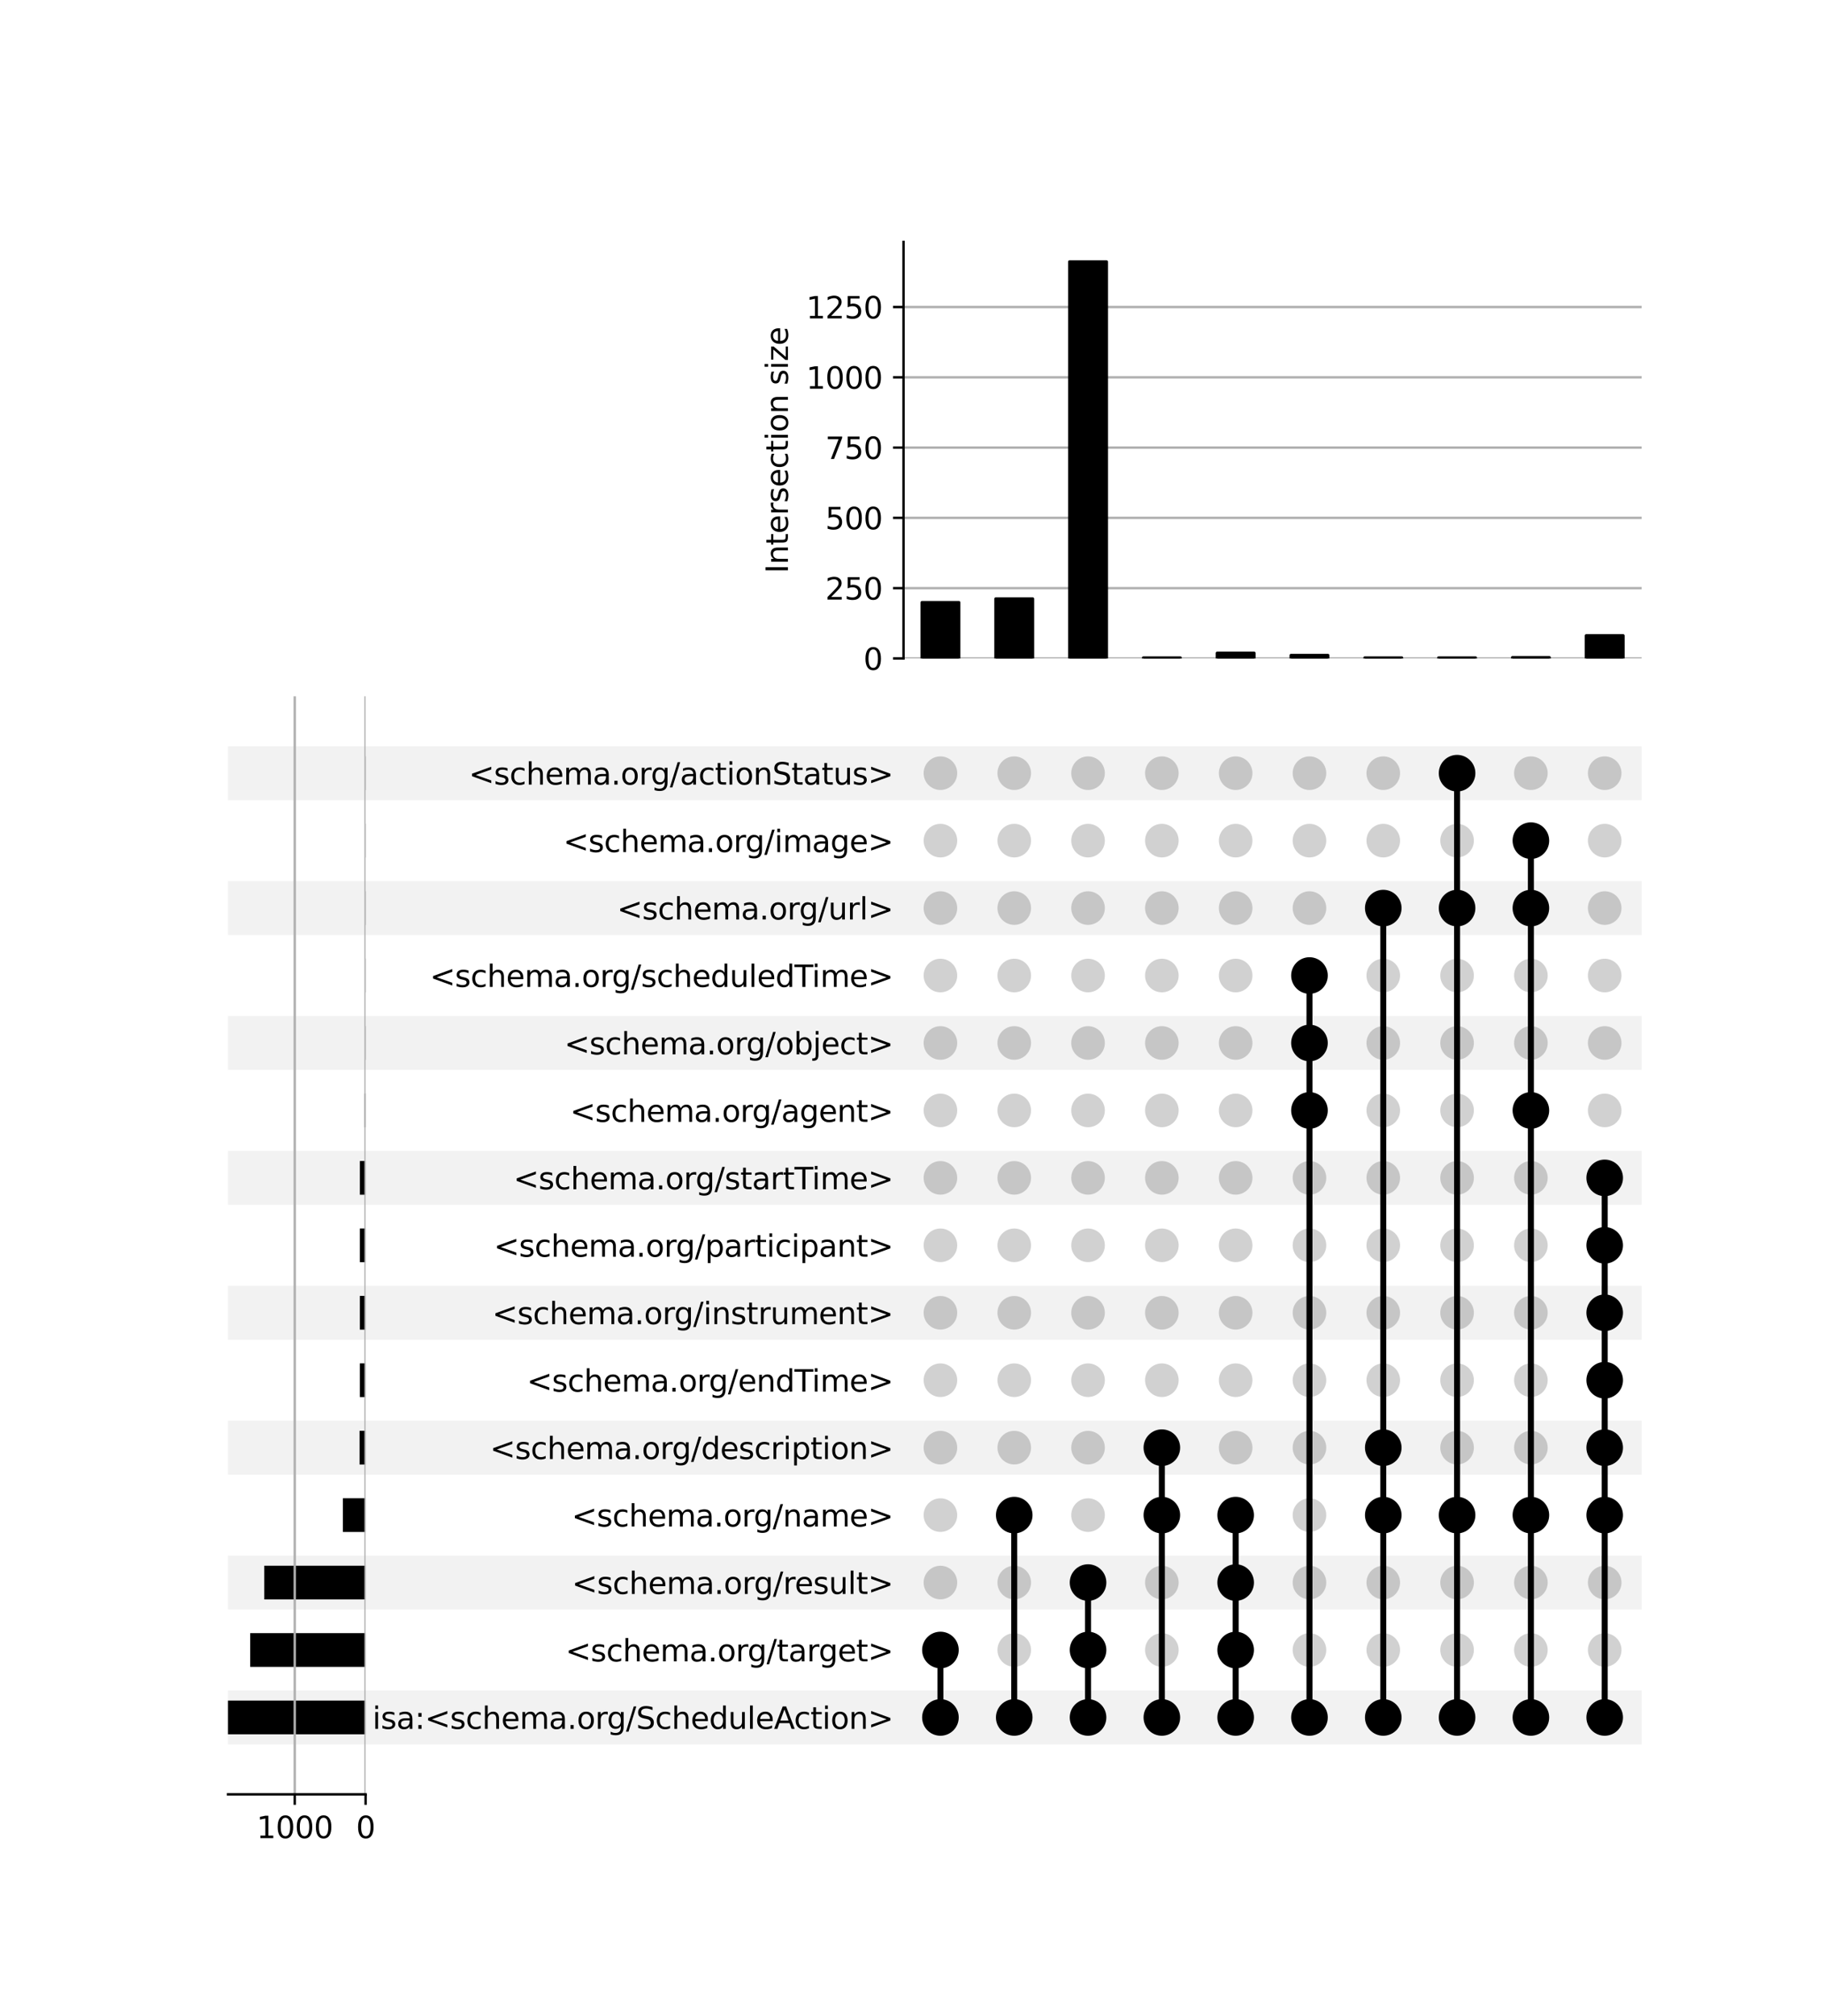 <?xml version="1.0" encoding="utf-8" standalone="no"?>
<!DOCTYPE svg PUBLIC "-//W3C//DTD SVG 1.1//EN"
  "http://www.w3.org/Graphics/SVG/1.1/DTD/svg11.dtd">
<svg xmlns:xlink="http://www.w3.org/1999/xlink" width="608pt" height="672pt" viewBox="0 0 608 672" xmlns="http://www.w3.org/2000/svg" version="1.1">
 <defs>
  <style type="text/css">*{stroke-linejoin: round; stroke-linecap: butt}</style>
 </defs>
 <g id="figure_1">
  <g id="patch_1">
   <path d="M 0 672 
L 608 672 
L 608 0 
L 0 0 
z
" style="fill: #ffffff"/>
  </g>
  <g id="axes_1">
   <g id="patch_2">
    <path d="M 76 581.444 
L 547.2 581.444 
L 547.2 563.459 
L 76 563.459 
z
" clip-path="url(#pebe8c34a0d)" style="fill-opacity: 0.051"/>
   </g>
   <g id="patch_3">
    <path d="M 76 536.481 
L 547.2 536.481 
L 547.2 518.497 
L 76 518.497 
z
" clip-path="url(#pebe8c34a0d)" style="fill-opacity: 0.051"/>
   </g>
   <g id="patch_4">
    <path d="M 76 491.519 
L 547.2 491.519 
L 547.2 473.534 
L 76 473.534 
z
" clip-path="url(#pebe8c34a0d)" style="fill-opacity: 0.051"/>
   </g>
   <g id="patch_5">
    <path d="M 76 446.557 
L 547.2 446.557 
L 547.2 428.572 
L 76 428.572 
z
" clip-path="url(#pebe8c34a0d)" style="fill-opacity: 0.051"/>
   </g>
   <g id="patch_6">
    <path d="M 76 401.594 
L 547.2 401.594 
L 547.2 383.609 
L 76 383.609 
z
" clip-path="url(#pebe8c34a0d)" style="fill-opacity: 0.051"/>
   </g>
   <g id="patch_7">
    <path d="M 76 356.632 
L 547.2 356.632 
L 547.2 338.647 
L 76 338.647 
z
" clip-path="url(#pebe8c34a0d)" style="fill-opacity: 0.051"/>
   </g>
   <g id="patch_8">
    <path d="M 76 311.669 
L 547.2 311.669 
L 547.2 293.684 
L 76 293.684 
z
" clip-path="url(#pebe8c34a0d)" style="fill-opacity: 0.051"/>
   </g>
   <g id="patch_9">
    <path d="M 76 266.707 
L 547.2 266.707 
L 547.2 248.722 
L 76 248.722 
z
" clip-path="url(#pebe8c34a0d)" style="fill-opacity: 0.051"/>
   </g>
   <g id="matplotlib.axis_1"/>
   <g id="matplotlib.axis_2">
    <g id="ytick_1"/>
    <g id="ytick_2"/>
    <g id="ytick_3"/>
    <g id="ytick_4"/>
    <g id="ytick_5"/>
    <g id="ytick_6"/>
    <g id="ytick_7"/>
    <g id="ytick_8"/>
    <g id="ytick_9"/>
    <g id="ytick_10"/>
    <g id="ytick_11"/>
    <g id="ytick_12"/>
    <g id="ytick_13"/>
    <g id="ytick_14"/>
    <g id="ytick_15"/>
   </g>
  </g>
  <g id="axes_2">
   <g id="matplotlib.axis_3">
    <g id="ytick_16">
     <g id="line2d_1"/>
     <g id="text_1">
      <!-- isa:&lt;schema.org/ScheduleAction&gt; -->
      <g transform="translate(124.141 576.251) scale(0.1 -0.1)">
       <defs>
        <path id="DejaVuSans-69" d="M 603 3500 
L 1178 3500 
L 1178 0 
L 603 0 
L 603 3500 
z
M 603 4863 
L 1178 4863 
L 1178 4134 
L 603 4134 
L 603 4863 
z
" transform="scale(0.016)"/>
        <path id="DejaVuSans-73" d="M 2834 3397 
L 2834 2853 
Q 2591 2978 2328 3040 
Q 2066 3103 1784 3103 
Q 1356 3103 1142 2972 
Q 928 2841 928 2578 
Q 928 2378 1081 2264 
Q 1234 2150 1697 2047 
L 1894 2003 
Q 2506 1872 2764 1633 
Q 3022 1394 3022 966 
Q 3022 478 2636 193 
Q 2250 -91 1575 -91 
Q 1294 -91 989 -36 
Q 684 19 347 128 
L 347 722 
Q 666 556 975 473 
Q 1284 391 1588 391 
Q 1994 391 2212 530 
Q 2431 669 2431 922 
Q 2431 1156 2273 1281 
Q 2116 1406 1581 1522 
L 1381 1569 
Q 847 1681 609 1914 
Q 372 2147 372 2553 
Q 372 3047 722 3315 
Q 1072 3584 1716 3584 
Q 2034 3584 2315 3537 
Q 2597 3491 2834 3397 
z
" transform="scale(0.016)"/>
        <path id="DejaVuSans-61" d="M 2194 1759 
Q 1497 1759 1228 1600 
Q 959 1441 959 1056 
Q 959 750 1161 570 
Q 1363 391 1709 391 
Q 2188 391 2477 730 
Q 2766 1069 2766 1631 
L 2766 1759 
L 2194 1759 
z
M 3341 1997 
L 3341 0 
L 2766 0 
L 2766 531 
Q 2569 213 2275 61 
Q 1981 -91 1556 -91 
Q 1019 -91 701 211 
Q 384 513 384 1019 
Q 384 1609 779 1909 
Q 1175 2209 1959 2209 
L 2766 2209 
L 2766 2266 
Q 2766 2663 2505 2880 
Q 2244 3097 1772 3097 
Q 1472 3097 1187 3025 
Q 903 2953 641 2809 
L 641 3341 
Q 956 3463 1253 3523 
Q 1550 3584 1831 3584 
Q 2591 3584 2966 3190 
Q 3341 2797 3341 1997 
z
" transform="scale(0.016)"/>
        <path id="DejaVuSans-3a" d="M 750 794 
L 1409 794 
L 1409 0 
L 750 0 
L 750 794 
z
M 750 3309 
L 1409 3309 
L 1409 2516 
L 750 2516 
L 750 3309 
z
" transform="scale(0.016)"/>
        <path id="DejaVuSans-3c" d="M 4684 3150 
L 1459 2003 
L 4684 863 
L 4684 294 
L 678 1747 
L 678 2266 
L 4684 3719 
L 4684 3150 
z
" transform="scale(0.016)"/>
        <path id="DejaVuSans-63" d="M 3122 3366 
L 3122 2828 
Q 2878 2963 2633 3030 
Q 2388 3097 2138 3097 
Q 1578 3097 1268 2742 
Q 959 2388 959 1747 
Q 959 1106 1268 751 
Q 1578 397 2138 397 
Q 2388 397 2633 464 
Q 2878 531 3122 666 
L 3122 134 
Q 2881 22 2623 -34 
Q 2366 -91 2075 -91 
Q 1284 -91 818 406 
Q 353 903 353 1747 
Q 353 2603 823 3093 
Q 1294 3584 2113 3584 
Q 2378 3584 2631 3529 
Q 2884 3475 3122 3366 
z
" transform="scale(0.016)"/>
        <path id="DejaVuSans-68" d="M 3513 2113 
L 3513 0 
L 2938 0 
L 2938 2094 
Q 2938 2591 2744 2837 
Q 2550 3084 2163 3084 
Q 1697 3084 1428 2787 
Q 1159 2491 1159 1978 
L 1159 0 
L 581 0 
L 581 4863 
L 1159 4863 
L 1159 2956 
Q 1366 3272 1645 3428 
Q 1925 3584 2291 3584 
Q 2894 3584 3203 3211 
Q 3513 2838 3513 2113 
z
" transform="scale(0.016)"/>
        <path id="DejaVuSans-65" d="M 3597 1894 
L 3597 1613 
L 953 1613 
Q 991 1019 1311 708 
Q 1631 397 2203 397 
Q 2534 397 2845 478 
Q 3156 559 3463 722 
L 3463 178 
Q 3153 47 2828 -22 
Q 2503 -91 2169 -91 
Q 1331 -91 842 396 
Q 353 884 353 1716 
Q 353 2575 817 3079 
Q 1281 3584 2069 3584 
Q 2775 3584 3186 3129 
Q 3597 2675 3597 1894 
z
M 3022 2063 
Q 3016 2534 2758 2815 
Q 2500 3097 2075 3097 
Q 1594 3097 1305 2825 
Q 1016 2553 972 2059 
L 3022 2063 
z
" transform="scale(0.016)"/>
        <path id="DejaVuSans-6d" d="M 3328 2828 
Q 3544 3216 3844 3400 
Q 4144 3584 4550 3584 
Q 5097 3584 5394 3201 
Q 5691 2819 5691 2113 
L 5691 0 
L 5113 0 
L 5113 2094 
Q 5113 2597 4934 2840 
Q 4756 3084 4391 3084 
Q 3944 3084 3684 2787 
Q 3425 2491 3425 1978 
L 3425 0 
L 2847 0 
L 2847 2094 
Q 2847 2600 2669 2842 
Q 2491 3084 2119 3084 
Q 1678 3084 1418 2786 
Q 1159 2488 1159 1978 
L 1159 0 
L 581 0 
L 581 3500 
L 1159 3500 
L 1159 2956 
Q 1356 3278 1631 3431 
Q 1906 3584 2284 3584 
Q 2666 3584 2933 3390 
Q 3200 3197 3328 2828 
z
" transform="scale(0.016)"/>
        <path id="DejaVuSans-2e" d="M 684 794 
L 1344 794 
L 1344 0 
L 684 0 
L 684 794 
z
" transform="scale(0.016)"/>
        <path id="DejaVuSans-6f" d="M 1959 3097 
Q 1497 3097 1228 2736 
Q 959 2375 959 1747 
Q 959 1119 1226 758 
Q 1494 397 1959 397 
Q 2419 397 2687 759 
Q 2956 1122 2956 1747 
Q 2956 2369 2687 2733 
Q 2419 3097 1959 3097 
z
M 1959 3584 
Q 2709 3584 3137 3096 
Q 3566 2609 3566 1747 
Q 3566 888 3137 398 
Q 2709 -91 1959 -91 
Q 1206 -91 779 398 
Q 353 888 353 1747 
Q 353 2609 779 3096 
Q 1206 3584 1959 3584 
z
" transform="scale(0.016)"/>
        <path id="DejaVuSans-72" d="M 2631 2963 
Q 2534 3019 2420 3045 
Q 2306 3072 2169 3072 
Q 1681 3072 1420 2755 
Q 1159 2438 1159 1844 
L 1159 0 
L 581 0 
L 581 3500 
L 1159 3500 
L 1159 2956 
Q 1341 3275 1631 3429 
Q 1922 3584 2338 3584 
Q 2397 3584 2469 3576 
Q 2541 3569 2628 3553 
L 2631 2963 
z
" transform="scale(0.016)"/>
        <path id="DejaVuSans-67" d="M 2906 1791 
Q 2906 2416 2648 2759 
Q 2391 3103 1925 3103 
Q 1463 3103 1205 2759 
Q 947 2416 947 1791 
Q 947 1169 1205 825 
Q 1463 481 1925 481 
Q 2391 481 2648 825 
Q 2906 1169 2906 1791 
z
M 3481 434 
Q 3481 -459 3084 -895 
Q 2688 -1331 1869 -1331 
Q 1566 -1331 1297 -1286 
Q 1028 -1241 775 -1147 
L 775 -588 
Q 1028 -725 1275 -790 
Q 1522 -856 1778 -856 
Q 2344 -856 2625 -561 
Q 2906 -266 2906 331 
L 2906 616 
Q 2728 306 2450 153 
Q 2172 0 1784 0 
Q 1141 0 747 490 
Q 353 981 353 1791 
Q 353 2603 747 3093 
Q 1141 3584 1784 3584 
Q 2172 3584 2450 3431 
Q 2728 3278 2906 2969 
L 2906 3500 
L 3481 3500 
L 3481 434 
z
" transform="scale(0.016)"/>
        <path id="DejaVuSans-2f" d="M 1625 4666 
L 2156 4666 
L 531 -594 
L 0 -594 
L 1625 4666 
z
" transform="scale(0.016)"/>
        <path id="DejaVuSans-53" d="M 3425 4513 
L 3425 3897 
Q 3066 4069 2747 4153 
Q 2428 4238 2131 4238 
Q 1616 4238 1336 4038 
Q 1056 3838 1056 3469 
Q 1056 3159 1242 3001 
Q 1428 2844 1947 2747 
L 2328 2669 
Q 3034 2534 3370 2195 
Q 3706 1856 3706 1288 
Q 3706 609 3251 259 
Q 2797 -91 1919 -91 
Q 1588 -91 1214 -16 
Q 841 59 441 206 
L 441 856 
Q 825 641 1194 531 
Q 1563 422 1919 422 
Q 2459 422 2753 634 
Q 3047 847 3047 1241 
Q 3047 1584 2836 1778 
Q 2625 1972 2144 2069 
L 1759 2144 
Q 1053 2284 737 2584 
Q 422 2884 422 3419 
Q 422 4038 858 4394 
Q 1294 4750 2059 4750 
Q 2388 4750 2728 4690 
Q 3069 4631 3425 4513 
z
" transform="scale(0.016)"/>
        <path id="DejaVuSans-64" d="M 2906 2969 
L 2906 4863 
L 3481 4863 
L 3481 0 
L 2906 0 
L 2906 525 
Q 2725 213 2448 61 
Q 2172 -91 1784 -91 
Q 1150 -91 751 415 
Q 353 922 353 1747 
Q 353 2572 751 3078 
Q 1150 3584 1784 3584 
Q 2172 3584 2448 3432 
Q 2725 3281 2906 2969 
z
M 947 1747 
Q 947 1113 1208 752 
Q 1469 391 1925 391 
Q 2381 391 2643 752 
Q 2906 1113 2906 1747 
Q 2906 2381 2643 2742 
Q 2381 3103 1925 3103 
Q 1469 3103 1208 2742 
Q 947 2381 947 1747 
z
" transform="scale(0.016)"/>
        <path id="DejaVuSans-75" d="M 544 1381 
L 544 3500 
L 1119 3500 
L 1119 1403 
Q 1119 906 1312 657 
Q 1506 409 1894 409 
Q 2359 409 2629 706 
Q 2900 1003 2900 1516 
L 2900 3500 
L 3475 3500 
L 3475 0 
L 2900 0 
L 2900 538 
Q 2691 219 2414 64 
Q 2138 -91 1772 -91 
Q 1169 -91 856 284 
Q 544 659 544 1381 
z
M 1991 3584 
L 1991 3584 
z
" transform="scale(0.016)"/>
        <path id="DejaVuSans-6c" d="M 603 4863 
L 1178 4863 
L 1178 0 
L 603 0 
L 603 4863 
z
" transform="scale(0.016)"/>
        <path id="DejaVuSans-41" d="M 2188 4044 
L 1331 1722 
L 3047 1722 
L 2188 4044 
z
M 1831 4666 
L 2547 4666 
L 4325 0 
L 3669 0 
L 3244 1197 
L 1141 1197 
L 716 0 
L 50 0 
L 1831 4666 
z
" transform="scale(0.016)"/>
        <path id="DejaVuSans-74" d="M 1172 4494 
L 1172 3500 
L 2356 3500 
L 2356 3053 
L 1172 3053 
L 1172 1153 
Q 1172 725 1289 603 
Q 1406 481 1766 481 
L 2356 481 
L 2356 0 
L 1766 0 
Q 1100 0 847 248 
Q 594 497 594 1153 
L 594 3053 
L 172 3053 
L 172 3500 
L 594 3500 
L 594 4494 
L 1172 4494 
z
" transform="scale(0.016)"/>
        <path id="DejaVuSans-6e" d="M 3513 2113 
L 3513 0 
L 2938 0 
L 2938 2094 
Q 2938 2591 2744 2837 
Q 2550 3084 2163 3084 
Q 1697 3084 1428 2787 
Q 1159 2491 1159 1978 
L 1159 0 
L 581 0 
L 581 3500 
L 1159 3500 
L 1159 2956 
Q 1366 3272 1645 3428 
Q 1925 3584 2291 3584 
Q 2894 3584 3203 3211 
Q 3513 2838 3513 2113 
z
" transform="scale(0.016)"/>
        <path id="DejaVuSans-3e" d="M 678 3150 
L 678 3719 
L 4684 2266 
L 4684 1747 
L 678 294 
L 678 863 
L 3897 2003 
L 678 3150 
z
" transform="scale(0.016)"/>
       </defs>
       <use xlink:href="#DejaVuSans-69"/>
       <use xlink:href="#DejaVuSans-73" x="27.783"/>
       <use xlink:href="#DejaVuSans-61" x="79.883"/>
       <use xlink:href="#DejaVuSans-3a" x="141.162"/>
       <use xlink:href="#DejaVuSans-3c" x="174.854"/>
       <use xlink:href="#DejaVuSans-73" x="258.643"/>
       <use xlink:href="#DejaVuSans-63" x="310.742"/>
       <use xlink:href="#DejaVuSans-68" x="365.723"/>
       <use xlink:href="#DejaVuSans-65" x="429.102"/>
       <use xlink:href="#DejaVuSans-6d" x="490.625"/>
       <use xlink:href="#DejaVuSans-61" x="588.037"/>
       <use xlink:href="#DejaVuSans-2e" x="649.316"/>
       <use xlink:href="#DejaVuSans-6f" x="681.104"/>
       <use xlink:href="#DejaVuSans-72" x="742.285"/>
       <use xlink:href="#DejaVuSans-67" x="781.648"/>
       <use xlink:href="#DejaVuSans-2f" x="845.125"/>
       <use xlink:href="#DejaVuSans-53" x="878.816"/>
       <use xlink:href="#DejaVuSans-63" x="942.293"/>
       <use xlink:href="#DejaVuSans-68" x="997.273"/>
       <use xlink:href="#DejaVuSans-65" x="1060.652"/>
       <use xlink:href="#DejaVuSans-64" x="1122.176"/>
       <use xlink:href="#DejaVuSans-75" x="1185.652"/>
       <use xlink:href="#DejaVuSans-6c" x="1249.031"/>
       <use xlink:href="#DejaVuSans-65" x="1276.814"/>
       <use xlink:href="#DejaVuSans-41" x="1338.338"/>
       <use xlink:href="#DejaVuSans-63" x="1404.996"/>
       <use xlink:href="#DejaVuSans-74" x="1459.977"/>
       <use xlink:href="#DejaVuSans-69" x="1499.186"/>
       <use xlink:href="#DejaVuSans-6f" x="1526.969"/>
       <use xlink:href="#DejaVuSans-6e" x="1588.15"/>
       <use xlink:href="#DejaVuSans-3e" x="1651.529"/>
      </g>
     </g>
    </g>
    <g id="ytick_17">
     <g id="line2d_2"/>
     <g id="text_2">
      <!-- &lt;schema.org/target&gt; -->
      <g transform="translate(188.492 553.769) scale(0.1 -0.1)">
       <use xlink:href="#DejaVuSans-3c"/>
       <use xlink:href="#DejaVuSans-73" x="83.789"/>
       <use xlink:href="#DejaVuSans-63" x="135.889"/>
       <use xlink:href="#DejaVuSans-68" x="190.869"/>
       <use xlink:href="#DejaVuSans-65" x="254.248"/>
       <use xlink:href="#DejaVuSans-6d" x="315.771"/>
       <use xlink:href="#DejaVuSans-61" x="413.184"/>
       <use xlink:href="#DejaVuSans-2e" x="474.463"/>
       <use xlink:href="#DejaVuSans-6f" x="506.25"/>
       <use xlink:href="#DejaVuSans-72" x="567.432"/>
       <use xlink:href="#DejaVuSans-67" x="606.795"/>
       <use xlink:href="#DejaVuSans-2f" x="670.271"/>
       <use xlink:href="#DejaVuSans-74" x="703.963"/>
       <use xlink:href="#DejaVuSans-61" x="743.172"/>
       <use xlink:href="#DejaVuSans-72" x="804.451"/>
       <use xlink:href="#DejaVuSans-67" x="843.814"/>
       <use xlink:href="#DejaVuSans-65" x="907.291"/>
       <use xlink:href="#DejaVuSans-74" x="968.814"/>
       <use xlink:href="#DejaVuSans-3e" x="1008.023"/>
      </g>
     </g>
    </g>
    <g id="ytick_18">
     <g id="line2d_3"/>
     <g id="text_3">
      <!-- &lt;schema.org/result&gt; -->
      <g transform="translate(190.614 531.288) scale(0.1 -0.1)">
       <use xlink:href="#DejaVuSans-3c"/>
       <use xlink:href="#DejaVuSans-73" x="83.789"/>
       <use xlink:href="#DejaVuSans-63" x="135.889"/>
       <use xlink:href="#DejaVuSans-68" x="190.869"/>
       <use xlink:href="#DejaVuSans-65" x="254.248"/>
       <use xlink:href="#DejaVuSans-6d" x="315.771"/>
       <use xlink:href="#DejaVuSans-61" x="413.184"/>
       <use xlink:href="#DejaVuSans-2e" x="474.463"/>
       <use xlink:href="#DejaVuSans-6f" x="506.25"/>
       <use xlink:href="#DejaVuSans-72" x="567.432"/>
       <use xlink:href="#DejaVuSans-67" x="606.795"/>
       <use xlink:href="#DejaVuSans-2f" x="670.271"/>
       <use xlink:href="#DejaVuSans-72" x="703.963"/>
       <use xlink:href="#DejaVuSans-65" x="742.826"/>
       <use xlink:href="#DejaVuSans-73" x="804.35"/>
       <use xlink:href="#DejaVuSans-75" x="856.449"/>
       <use xlink:href="#DejaVuSans-6c" x="919.828"/>
       <use xlink:href="#DejaVuSans-74" x="947.611"/>
       <use xlink:href="#DejaVuSans-3e" x="986.82"/>
      </g>
     </g>
    </g>
    <g id="ytick_19">
     <g id="line2d_4"/>
     <g id="text_4">
      <!-- &lt;schema.org/name&gt; -->
      <g transform="translate(190.539 508.807) scale(0.1 -0.1)">
       <use xlink:href="#DejaVuSans-3c"/>
       <use xlink:href="#DejaVuSans-73" x="83.789"/>
       <use xlink:href="#DejaVuSans-63" x="135.889"/>
       <use xlink:href="#DejaVuSans-68" x="190.869"/>
       <use xlink:href="#DejaVuSans-65" x="254.248"/>
       <use xlink:href="#DejaVuSans-6d" x="315.771"/>
       <use xlink:href="#DejaVuSans-61" x="413.184"/>
       <use xlink:href="#DejaVuSans-2e" x="474.463"/>
       <use xlink:href="#DejaVuSans-6f" x="506.25"/>
       <use xlink:href="#DejaVuSans-72" x="567.432"/>
       <use xlink:href="#DejaVuSans-67" x="606.795"/>
       <use xlink:href="#DejaVuSans-2f" x="670.271"/>
       <use xlink:href="#DejaVuSans-6e" x="703.963"/>
       <use xlink:href="#DejaVuSans-61" x="767.342"/>
       <use xlink:href="#DejaVuSans-6d" x="828.621"/>
       <use xlink:href="#DejaVuSans-65" x="926.033"/>
       <use xlink:href="#DejaVuSans-3e" x="987.557"/>
      </g>
     </g>
    </g>
    <g id="ytick_20">
     <g id="line2d_5"/>
     <g id="text_5">
      <!-- &lt;schema.org/description&gt; -->
      <g transform="translate(163.297 486.326) scale(0.1 -0.1)">
       <defs>
        <path id="DejaVuSans-70" d="M 1159 525 
L 1159 -1331 
L 581 -1331 
L 581 3500 
L 1159 3500 
L 1159 2969 
Q 1341 3281 1617 3432 
Q 1894 3584 2278 3584 
Q 2916 3584 3314 3078 
Q 3713 2572 3713 1747 
Q 3713 922 3314 415 
Q 2916 -91 2278 -91 
Q 1894 -91 1617 61 
Q 1341 213 1159 525 
z
M 3116 1747 
Q 3116 2381 2855 2742 
Q 2594 3103 2138 3103 
Q 1681 3103 1420 2742 
Q 1159 2381 1159 1747 
Q 1159 1113 1420 752 
Q 1681 391 2138 391 
Q 2594 391 2855 752 
Q 3116 1113 3116 1747 
z
" transform="scale(0.016)"/>
       </defs>
       <use xlink:href="#DejaVuSans-3c"/>
       <use xlink:href="#DejaVuSans-73" x="83.789"/>
       <use xlink:href="#DejaVuSans-63" x="135.889"/>
       <use xlink:href="#DejaVuSans-68" x="190.869"/>
       <use xlink:href="#DejaVuSans-65" x="254.248"/>
       <use xlink:href="#DejaVuSans-6d" x="315.771"/>
       <use xlink:href="#DejaVuSans-61" x="413.184"/>
       <use xlink:href="#DejaVuSans-2e" x="474.463"/>
       <use xlink:href="#DejaVuSans-6f" x="506.25"/>
       <use xlink:href="#DejaVuSans-72" x="567.432"/>
       <use xlink:href="#DejaVuSans-67" x="606.795"/>
       <use xlink:href="#DejaVuSans-2f" x="670.271"/>
       <use xlink:href="#DejaVuSans-64" x="703.963"/>
       <use xlink:href="#DejaVuSans-65" x="767.439"/>
       <use xlink:href="#DejaVuSans-73" x="828.963"/>
       <use xlink:href="#DejaVuSans-63" x="881.062"/>
       <use xlink:href="#DejaVuSans-72" x="936.043"/>
       <use xlink:href="#DejaVuSans-69" x="977.156"/>
       <use xlink:href="#DejaVuSans-70" x="1004.939"/>
       <use xlink:href="#DejaVuSans-74" x="1068.416"/>
       <use xlink:href="#DejaVuSans-69" x="1107.625"/>
       <use xlink:href="#DejaVuSans-6f" x="1135.408"/>
       <use xlink:href="#DejaVuSans-6e" x="1196.59"/>
       <use xlink:href="#DejaVuSans-3e" x="1259.969"/>
      </g>
     </g>
    </g>
    <g id="ytick_21">
     <g id="line2d_6"/>
     <g id="text_6">
      <!-- &lt;schema.org/endTime&gt; -->
      <g transform="translate(175.592 463.845) scale(0.1 -0.1)">
       <defs>
        <path id="DejaVuSans-54" d="M -19 4666 
L 3928 4666 
L 3928 4134 
L 2272 4134 
L 2272 0 
L 1638 0 
L 1638 4134 
L -19 4134 
L -19 4666 
z
" transform="scale(0.016)"/>
       </defs>
       <use xlink:href="#DejaVuSans-3c"/>
       <use xlink:href="#DejaVuSans-73" x="83.789"/>
       <use xlink:href="#DejaVuSans-63" x="135.889"/>
       <use xlink:href="#DejaVuSans-68" x="190.869"/>
       <use xlink:href="#DejaVuSans-65" x="254.248"/>
       <use xlink:href="#DejaVuSans-6d" x="315.771"/>
       <use xlink:href="#DejaVuSans-61" x="413.184"/>
       <use xlink:href="#DejaVuSans-2e" x="474.463"/>
       <use xlink:href="#DejaVuSans-6f" x="506.25"/>
       <use xlink:href="#DejaVuSans-72" x="567.432"/>
       <use xlink:href="#DejaVuSans-67" x="606.795"/>
       <use xlink:href="#DejaVuSans-2f" x="670.271"/>
       <use xlink:href="#DejaVuSans-65" x="703.963"/>
       <use xlink:href="#DejaVuSans-6e" x="765.486"/>
       <use xlink:href="#DejaVuSans-64" x="828.865"/>
       <use xlink:href="#DejaVuSans-54" x="892.342"/>
       <use xlink:href="#DejaVuSans-69" x="950.301"/>
       <use xlink:href="#DejaVuSans-6d" x="978.084"/>
       <use xlink:href="#DejaVuSans-65" x="1075.496"/>
       <use xlink:href="#DejaVuSans-3e" x="1137.02"/>
      </g>
     </g>
    </g>
    <g id="ytick_22">
     <g id="line2d_7"/>
     <g id="text_7">
      <!-- &lt;schema.org/instrument&gt; -->
      <g transform="translate(164.053 441.363) scale(0.1 -0.1)">
       <use xlink:href="#DejaVuSans-3c"/>
       <use xlink:href="#DejaVuSans-73" x="83.789"/>
       <use xlink:href="#DejaVuSans-63" x="135.889"/>
       <use xlink:href="#DejaVuSans-68" x="190.869"/>
       <use xlink:href="#DejaVuSans-65" x="254.248"/>
       <use xlink:href="#DejaVuSans-6d" x="315.771"/>
       <use xlink:href="#DejaVuSans-61" x="413.184"/>
       <use xlink:href="#DejaVuSans-2e" x="474.463"/>
       <use xlink:href="#DejaVuSans-6f" x="506.25"/>
       <use xlink:href="#DejaVuSans-72" x="567.432"/>
       <use xlink:href="#DejaVuSans-67" x="606.795"/>
       <use xlink:href="#DejaVuSans-2f" x="670.271"/>
       <use xlink:href="#DejaVuSans-69" x="703.963"/>
       <use xlink:href="#DejaVuSans-6e" x="731.746"/>
       <use xlink:href="#DejaVuSans-73" x="795.125"/>
       <use xlink:href="#DejaVuSans-74" x="847.225"/>
       <use xlink:href="#DejaVuSans-72" x="886.434"/>
       <use xlink:href="#DejaVuSans-75" x="927.547"/>
       <use xlink:href="#DejaVuSans-6d" x="990.926"/>
       <use xlink:href="#DejaVuSans-65" x="1088.338"/>
       <use xlink:href="#DejaVuSans-6e" x="1149.861"/>
       <use xlink:href="#DejaVuSans-74" x="1213.24"/>
       <use xlink:href="#DejaVuSans-3e" x="1252.449"/>
      </g>
     </g>
    </g>
    <g id="ytick_23">
     <g id="line2d_8"/>
     <g id="text_8">
      <!-- &lt;schema.org/participant&gt; -->
      <g transform="translate(164.602 418.882) scale(0.1 -0.1)">
       <use xlink:href="#DejaVuSans-3c"/>
       <use xlink:href="#DejaVuSans-73" x="83.789"/>
       <use xlink:href="#DejaVuSans-63" x="135.889"/>
       <use xlink:href="#DejaVuSans-68" x="190.869"/>
       <use xlink:href="#DejaVuSans-65" x="254.248"/>
       <use xlink:href="#DejaVuSans-6d" x="315.771"/>
       <use xlink:href="#DejaVuSans-61" x="413.184"/>
       <use xlink:href="#DejaVuSans-2e" x="474.463"/>
       <use xlink:href="#DejaVuSans-6f" x="506.25"/>
       <use xlink:href="#DejaVuSans-72" x="567.432"/>
       <use xlink:href="#DejaVuSans-67" x="606.795"/>
       <use xlink:href="#DejaVuSans-2f" x="670.271"/>
       <use xlink:href="#DejaVuSans-70" x="703.963"/>
       <use xlink:href="#DejaVuSans-61" x="767.439"/>
       <use xlink:href="#DejaVuSans-72" x="828.719"/>
       <use xlink:href="#DejaVuSans-74" x="869.832"/>
       <use xlink:href="#DejaVuSans-69" x="909.041"/>
       <use xlink:href="#DejaVuSans-63" x="936.824"/>
       <use xlink:href="#DejaVuSans-69" x="991.805"/>
       <use xlink:href="#DejaVuSans-70" x="1019.588"/>
       <use xlink:href="#DejaVuSans-61" x="1083.064"/>
       <use xlink:href="#DejaVuSans-6e" x="1144.344"/>
       <use xlink:href="#DejaVuSans-74" x="1207.723"/>
       <use xlink:href="#DejaVuSans-3e" x="1246.932"/>
      </g>
     </g>
    </g>
    <g id="ytick_24">
     <g id="line2d_9"/>
     <g id="text_9">
      <!-- &lt;schema.org/startTime&gt; -->
      <g transform="translate(171.142 396.401) scale(0.1 -0.1)">
       <use xlink:href="#DejaVuSans-3c"/>
       <use xlink:href="#DejaVuSans-73" x="83.789"/>
       <use xlink:href="#DejaVuSans-63" x="135.889"/>
       <use xlink:href="#DejaVuSans-68" x="190.869"/>
       <use xlink:href="#DejaVuSans-65" x="254.248"/>
       <use xlink:href="#DejaVuSans-6d" x="315.771"/>
       <use xlink:href="#DejaVuSans-61" x="413.184"/>
       <use xlink:href="#DejaVuSans-2e" x="474.463"/>
       <use xlink:href="#DejaVuSans-6f" x="506.25"/>
       <use xlink:href="#DejaVuSans-72" x="567.432"/>
       <use xlink:href="#DejaVuSans-67" x="606.795"/>
       <use xlink:href="#DejaVuSans-2f" x="670.271"/>
       <use xlink:href="#DejaVuSans-73" x="703.963"/>
       <use xlink:href="#DejaVuSans-74" x="756.062"/>
       <use xlink:href="#DejaVuSans-61" x="795.271"/>
       <use xlink:href="#DejaVuSans-72" x="856.551"/>
       <use xlink:href="#DejaVuSans-74" x="897.664"/>
       <use xlink:href="#DejaVuSans-54" x="936.873"/>
       <use xlink:href="#DejaVuSans-69" x="994.832"/>
       <use xlink:href="#DejaVuSans-6d" x="1022.615"/>
       <use xlink:href="#DejaVuSans-65" x="1120.027"/>
       <use xlink:href="#DejaVuSans-3e" x="1181.551"/>
      </g>
     </g>
    </g>
    <g id="ytick_25">
     <g id="line2d_10"/>
     <g id="text_10">
      <!-- &lt;schema.org/agent&gt; -->
      <g transform="translate(190.011 373.92) scale(0.1 -0.1)">
       <use xlink:href="#DejaVuSans-3c"/>
       <use xlink:href="#DejaVuSans-73" x="83.789"/>
       <use xlink:href="#DejaVuSans-63" x="135.889"/>
       <use xlink:href="#DejaVuSans-68" x="190.869"/>
       <use xlink:href="#DejaVuSans-65" x="254.248"/>
       <use xlink:href="#DejaVuSans-6d" x="315.771"/>
       <use xlink:href="#DejaVuSans-61" x="413.184"/>
       <use xlink:href="#DejaVuSans-2e" x="474.463"/>
       <use xlink:href="#DejaVuSans-6f" x="506.25"/>
       <use xlink:href="#DejaVuSans-72" x="567.432"/>
       <use xlink:href="#DejaVuSans-67" x="606.795"/>
       <use xlink:href="#DejaVuSans-2f" x="670.271"/>
       <use xlink:href="#DejaVuSans-61" x="703.963"/>
       <use xlink:href="#DejaVuSans-67" x="765.242"/>
       <use xlink:href="#DejaVuSans-65" x="828.719"/>
       <use xlink:href="#DejaVuSans-6e" x="890.242"/>
       <use xlink:href="#DejaVuSans-74" x="953.621"/>
       <use xlink:href="#DejaVuSans-3e" x="992.83"/>
      </g>
     </g>
    </g>
    <g id="ytick_26">
     <g id="line2d_11"/>
     <g id="text_11">
      <!-- &lt;schema.org/object&gt; -->
      <g transform="translate(188.081 351.439) scale(0.1 -0.1)">
       <defs>
        <path id="DejaVuSans-62" d="M 3116 1747 
Q 3116 2381 2855 2742 
Q 2594 3103 2138 3103 
Q 1681 3103 1420 2742 
Q 1159 2381 1159 1747 
Q 1159 1113 1420 752 
Q 1681 391 2138 391 
Q 2594 391 2855 752 
Q 3116 1113 3116 1747 
z
M 1159 2969 
Q 1341 3281 1617 3432 
Q 1894 3584 2278 3584 
Q 2916 3584 3314 3078 
Q 3713 2572 3713 1747 
Q 3713 922 3314 415 
Q 2916 -91 2278 -91 
Q 1894 -91 1617 61 
Q 1341 213 1159 525 
L 1159 0 
L 581 0 
L 581 4863 
L 1159 4863 
L 1159 2969 
z
" transform="scale(0.016)"/>
        <path id="DejaVuSans-6a" d="M 603 3500 
L 1178 3500 
L 1178 -63 
Q 1178 -731 923 -1031 
Q 669 -1331 103 -1331 
L -116 -1331 
L -116 -844 
L 38 -844 
Q 366 -844 484 -692 
Q 603 -541 603 -63 
L 603 3500 
z
M 603 4863 
L 1178 4863 
L 1178 4134 
L 603 4134 
L 603 4863 
z
" transform="scale(0.016)"/>
       </defs>
       <use xlink:href="#DejaVuSans-3c"/>
       <use xlink:href="#DejaVuSans-73" x="83.789"/>
       <use xlink:href="#DejaVuSans-63" x="135.889"/>
       <use xlink:href="#DejaVuSans-68" x="190.869"/>
       <use xlink:href="#DejaVuSans-65" x="254.248"/>
       <use xlink:href="#DejaVuSans-6d" x="315.771"/>
       <use xlink:href="#DejaVuSans-61" x="413.184"/>
       <use xlink:href="#DejaVuSans-2e" x="474.463"/>
       <use xlink:href="#DejaVuSans-6f" x="506.25"/>
       <use xlink:href="#DejaVuSans-72" x="567.432"/>
       <use xlink:href="#DejaVuSans-67" x="606.795"/>
       <use xlink:href="#DejaVuSans-2f" x="670.271"/>
       <use xlink:href="#DejaVuSans-6f" x="703.963"/>
       <use xlink:href="#DejaVuSans-62" x="765.145"/>
       <use xlink:href="#DejaVuSans-6a" x="828.621"/>
       <use xlink:href="#DejaVuSans-65" x="856.404"/>
       <use xlink:href="#DejaVuSans-63" x="917.928"/>
       <use xlink:href="#DejaVuSans-74" x="972.908"/>
       <use xlink:href="#DejaVuSans-3e" x="1012.117"/>
      </g>
     </g>
    </g>
    <g id="ytick_27">
     <g id="line2d_12"/>
     <g id="text_12">
      <!-- &lt;schema.org/scheduledTime&gt; -->
      <g transform="translate(143.267 328.957) scale(0.1 -0.1)">
       <use xlink:href="#DejaVuSans-3c"/>
       <use xlink:href="#DejaVuSans-73" x="83.789"/>
       <use xlink:href="#DejaVuSans-63" x="135.889"/>
       <use xlink:href="#DejaVuSans-68" x="190.869"/>
       <use xlink:href="#DejaVuSans-65" x="254.248"/>
       <use xlink:href="#DejaVuSans-6d" x="315.771"/>
       <use xlink:href="#DejaVuSans-61" x="413.184"/>
       <use xlink:href="#DejaVuSans-2e" x="474.463"/>
       <use xlink:href="#DejaVuSans-6f" x="506.25"/>
       <use xlink:href="#DejaVuSans-72" x="567.432"/>
       <use xlink:href="#DejaVuSans-67" x="606.795"/>
       <use xlink:href="#DejaVuSans-2f" x="670.271"/>
       <use xlink:href="#DejaVuSans-73" x="703.963"/>
       <use xlink:href="#DejaVuSans-63" x="756.062"/>
       <use xlink:href="#DejaVuSans-68" x="811.043"/>
       <use xlink:href="#DejaVuSans-65" x="874.422"/>
       <use xlink:href="#DejaVuSans-64" x="935.945"/>
       <use xlink:href="#DejaVuSans-75" x="999.422"/>
       <use xlink:href="#DejaVuSans-6c" x="1062.801"/>
       <use xlink:href="#DejaVuSans-65" x="1090.584"/>
       <use xlink:href="#DejaVuSans-64" x="1152.107"/>
       <use xlink:href="#DejaVuSans-54" x="1215.584"/>
       <use xlink:href="#DejaVuSans-69" x="1273.543"/>
       <use xlink:href="#DejaVuSans-6d" x="1301.326"/>
       <use xlink:href="#DejaVuSans-65" x="1398.738"/>
       <use xlink:href="#DejaVuSans-3e" x="1460.262"/>
      </g>
     </g>
    </g>
    <g id="ytick_28">
     <g id="line2d_13"/>
     <g id="text_13">
      <!-- &lt;schema.org/url&gt; -->
      <g transform="translate(205.672 306.476) scale(0.1 -0.1)">
       <use xlink:href="#DejaVuSans-3c"/>
       <use xlink:href="#DejaVuSans-73" x="83.789"/>
       <use xlink:href="#DejaVuSans-63" x="135.889"/>
       <use xlink:href="#DejaVuSans-68" x="190.869"/>
       <use xlink:href="#DejaVuSans-65" x="254.248"/>
       <use xlink:href="#DejaVuSans-6d" x="315.771"/>
       <use xlink:href="#DejaVuSans-61" x="413.184"/>
       <use xlink:href="#DejaVuSans-2e" x="474.463"/>
       <use xlink:href="#DejaVuSans-6f" x="506.25"/>
       <use xlink:href="#DejaVuSans-72" x="567.432"/>
       <use xlink:href="#DejaVuSans-67" x="606.795"/>
       <use xlink:href="#DejaVuSans-2f" x="670.271"/>
       <use xlink:href="#DejaVuSans-75" x="703.963"/>
       <use xlink:href="#DejaVuSans-72" x="767.342"/>
       <use xlink:href="#DejaVuSans-6c" x="808.455"/>
       <use xlink:href="#DejaVuSans-3e" x="836.238"/>
      </g>
     </g>
    </g>
    <g id="ytick_29">
     <g id="line2d_14"/>
     <g id="text_14">
      <!-- &lt;schema.org/image&gt; -->
      <g transform="translate(187.75 283.995) scale(0.1 -0.1)">
       <use xlink:href="#DejaVuSans-3c"/>
       <use xlink:href="#DejaVuSans-73" x="83.789"/>
       <use xlink:href="#DejaVuSans-63" x="135.889"/>
       <use xlink:href="#DejaVuSans-68" x="190.869"/>
       <use xlink:href="#DejaVuSans-65" x="254.248"/>
       <use xlink:href="#DejaVuSans-6d" x="315.771"/>
       <use xlink:href="#DejaVuSans-61" x="413.184"/>
       <use xlink:href="#DejaVuSans-2e" x="474.463"/>
       <use xlink:href="#DejaVuSans-6f" x="506.25"/>
       <use xlink:href="#DejaVuSans-72" x="567.432"/>
       <use xlink:href="#DejaVuSans-67" x="606.795"/>
       <use xlink:href="#DejaVuSans-2f" x="670.271"/>
       <use xlink:href="#DejaVuSans-69" x="703.963"/>
       <use xlink:href="#DejaVuSans-6d" x="731.746"/>
       <use xlink:href="#DejaVuSans-61" x="829.158"/>
       <use xlink:href="#DejaVuSans-67" x="890.438"/>
       <use xlink:href="#DejaVuSans-65" x="953.914"/>
       <use xlink:href="#DejaVuSans-3e" x="1015.438"/>
      </g>
     </g>
    </g>
    <g id="ytick_30">
     <g id="line2d_15"/>
     <g id="text_15">
      <!-- &lt;schema.org/actionStatus&gt; -->
      <g transform="translate(156.253 261.514) scale(0.1 -0.1)">
       <use xlink:href="#DejaVuSans-3c"/>
       <use xlink:href="#DejaVuSans-73" x="83.789"/>
       <use xlink:href="#DejaVuSans-63" x="135.889"/>
       <use xlink:href="#DejaVuSans-68" x="190.869"/>
       <use xlink:href="#DejaVuSans-65" x="254.248"/>
       <use xlink:href="#DejaVuSans-6d" x="315.771"/>
       <use xlink:href="#DejaVuSans-61" x="413.184"/>
       <use xlink:href="#DejaVuSans-2e" x="474.463"/>
       <use xlink:href="#DejaVuSans-6f" x="506.25"/>
       <use xlink:href="#DejaVuSans-72" x="567.432"/>
       <use xlink:href="#DejaVuSans-67" x="606.795"/>
       <use xlink:href="#DejaVuSans-2f" x="670.271"/>
       <use xlink:href="#DejaVuSans-61" x="703.963"/>
       <use xlink:href="#DejaVuSans-63" x="765.242"/>
       <use xlink:href="#DejaVuSans-74" x="820.223"/>
       <use xlink:href="#DejaVuSans-69" x="859.432"/>
       <use xlink:href="#DejaVuSans-6f" x="887.215"/>
       <use xlink:href="#DejaVuSans-6e" x="948.396"/>
       <use xlink:href="#DejaVuSans-53" x="1011.775"/>
       <use xlink:href="#DejaVuSans-74" x="1075.252"/>
       <use xlink:href="#DejaVuSans-61" x="1114.461"/>
       <use xlink:href="#DejaVuSans-74" x="1175.74"/>
       <use xlink:href="#DejaVuSans-75" x="1214.949"/>
       <use xlink:href="#DejaVuSans-73" x="1278.328"/>
       <use xlink:href="#DejaVuSans-3e" x="1330.428"/>
      </g>
     </g>
    </g>
   </g>
   <g id="LineCollection_1">
    <path d="M 313.476 572.451 
L 313.476 549.97 
" clip-path="url(#pbf0224a0e8)" style="fill: none; stroke: #000000; stroke-width: 2"/>
    <path d="M 338.079 572.451 
L 338.079 505.008 
" clip-path="url(#pbf0224a0e8)" style="fill: none; stroke: #000000; stroke-width: 2"/>
    <path d="M 362.681 572.451 
L 362.681 527.489 
" clip-path="url(#pbf0224a0e8)" style="fill: none; stroke: #000000; stroke-width: 2"/>
    <path d="M 387.284 572.451 
L 387.284 482.527 
" clip-path="url(#pbf0224a0e8)" style="fill: none; stroke: #000000; stroke-width: 2"/>
    <path d="M 411.886 572.451 
L 411.886 505.008 
" clip-path="url(#pbf0224a0e8)" style="fill: none; stroke: #000000; stroke-width: 2"/>
    <path d="M 436.489 572.451 
L 436.489 325.158 
" clip-path="url(#pbf0224a0e8)" style="fill: none; stroke: #000000; stroke-width: 2"/>
    <path d="M 461.091 572.451 
L 461.091 302.677 
" clip-path="url(#pbf0224a0e8)" style="fill: none; stroke: #000000; stroke-width: 2"/>
    <path d="M 485.694 572.451 
L 485.694 257.714 
" clip-path="url(#pbf0224a0e8)" style="fill: none; stroke: #000000; stroke-width: 2"/>
    <path d="M 510.296 572.451 
L 510.296 280.196 
" clip-path="url(#pbf0224a0e8)" style="fill: none; stroke: #000000; stroke-width: 2"/>
    <path d="M 534.899 572.451 
L 534.899 392.602 
" clip-path="url(#pbf0224a0e8)" style="fill: none; stroke: #000000; stroke-width: 2"/>
   </g>
   <g id="PathCollection_1">
    <defs>
     <path id="C0_0_216c542c42" d="M 0 5.6 
C 1.485 5.6 2.91 5.01 3.96 3.96 
C 5.01 2.91 5.6 1.485 5.6 -0 
C 5.6 -1.485 5.01 -2.91 3.96 -3.96 
C 2.91 -5.01 1.485 -5.6 0 -5.6 
C -1.485 -5.6 -2.91 -5.01 -3.96 -3.96 
C -5.01 -2.91 -5.6 -1.485 -5.6 0 
C -5.6 1.485 -5.01 2.91 -3.96 3.96 
C -2.91 5.01 -1.485 5.6 0 5.6 
z
"/>
    </defs>
    <g clip-path="url(#pbf0224a0e8)">
     <use xlink:href="#C0_0_216c542c42" x="313.476" y="572.451" style="stroke: #000000"/>
    </g>
    <g clip-path="url(#pbf0224a0e8)">
     <use xlink:href="#C0_0_216c542c42" x="313.476" y="549.97" style="stroke: #000000"/>
    </g>
    <g clip-path="url(#pbf0224a0e8)">
     <use xlink:href="#C0_0_216c542c42" x="313.476" y="527.489" style="fill-opacity: 0.18"/>
    </g>
    <g clip-path="url(#pbf0224a0e8)">
     <use xlink:href="#C0_0_216c542c42" x="313.476" y="505.008" style="fill-opacity: 0.18"/>
    </g>
    <g clip-path="url(#pbf0224a0e8)">
     <use xlink:href="#C0_0_216c542c42" x="313.476" y="482.527" style="fill-opacity: 0.18"/>
    </g>
    <g clip-path="url(#pbf0224a0e8)">
     <use xlink:href="#C0_0_216c542c42" x="313.476" y="460.045" style="fill-opacity: 0.18"/>
    </g>
    <g clip-path="url(#pbf0224a0e8)">
     <use xlink:href="#C0_0_216c542c42" x="313.476" y="437.564" style="fill-opacity: 0.18"/>
    </g>
    <g clip-path="url(#pbf0224a0e8)">
     <use xlink:href="#C0_0_216c542c42" x="313.476" y="415.083" style="fill-opacity: 0.18"/>
    </g>
    <g clip-path="url(#pbf0224a0e8)">
     <use xlink:href="#C0_0_216c542c42" x="313.476" y="392.602" style="fill-opacity: 0.18"/>
    </g>
    <g clip-path="url(#pbf0224a0e8)">
     <use xlink:href="#C0_0_216c542c42" x="313.476" y="370.121" style="fill-opacity: 0.18"/>
    </g>
    <g clip-path="url(#pbf0224a0e8)">
     <use xlink:href="#C0_0_216c542c42" x="313.476" y="347.639" style="fill-opacity: 0.18"/>
    </g>
    <g clip-path="url(#pbf0224a0e8)">
     <use xlink:href="#C0_0_216c542c42" x="313.476" y="325.158" style="fill-opacity: 0.18"/>
    </g>
    <g clip-path="url(#pbf0224a0e8)">
     <use xlink:href="#C0_0_216c542c42" x="313.476" y="302.677" style="fill-opacity: 0.18"/>
    </g>
    <g clip-path="url(#pbf0224a0e8)">
     <use xlink:href="#C0_0_216c542c42" x="313.476" y="280.196" style="fill-opacity: 0.18"/>
    </g>
    <g clip-path="url(#pbf0224a0e8)">
     <use xlink:href="#C0_0_216c542c42" x="313.476" y="257.714" style="fill-opacity: 0.18"/>
    </g>
    <g clip-path="url(#pbf0224a0e8)">
     <use xlink:href="#C0_0_216c542c42" x="338.079" y="572.451" style="stroke: #000000"/>
    </g>
    <g clip-path="url(#pbf0224a0e8)">
     <use xlink:href="#C0_0_216c542c42" x="338.079" y="549.97" style="fill-opacity: 0.18"/>
    </g>
    <g clip-path="url(#pbf0224a0e8)">
     <use xlink:href="#C0_0_216c542c42" x="338.079" y="527.489" style="fill-opacity: 0.18"/>
    </g>
    <g clip-path="url(#pbf0224a0e8)">
     <use xlink:href="#C0_0_216c542c42" x="338.079" y="505.008" style="stroke: #000000"/>
    </g>
    <g clip-path="url(#pbf0224a0e8)">
     <use xlink:href="#C0_0_216c542c42" x="338.079" y="482.527" style="fill-opacity: 0.18"/>
    </g>
    <g clip-path="url(#pbf0224a0e8)">
     <use xlink:href="#C0_0_216c542c42" x="338.079" y="460.045" style="fill-opacity: 0.18"/>
    </g>
    <g clip-path="url(#pbf0224a0e8)">
     <use xlink:href="#C0_0_216c542c42" x="338.079" y="437.564" style="fill-opacity: 0.18"/>
    </g>
    <g clip-path="url(#pbf0224a0e8)">
     <use xlink:href="#C0_0_216c542c42" x="338.079" y="415.083" style="fill-opacity: 0.18"/>
    </g>
    <g clip-path="url(#pbf0224a0e8)">
     <use xlink:href="#C0_0_216c542c42" x="338.079" y="392.602" style="fill-opacity: 0.18"/>
    </g>
    <g clip-path="url(#pbf0224a0e8)">
     <use xlink:href="#C0_0_216c542c42" x="338.079" y="370.121" style="fill-opacity: 0.18"/>
    </g>
    <g clip-path="url(#pbf0224a0e8)">
     <use xlink:href="#C0_0_216c542c42" x="338.079" y="347.639" style="fill-opacity: 0.18"/>
    </g>
    <g clip-path="url(#pbf0224a0e8)">
     <use xlink:href="#C0_0_216c542c42" x="338.079" y="325.158" style="fill-opacity: 0.18"/>
    </g>
    <g clip-path="url(#pbf0224a0e8)">
     <use xlink:href="#C0_0_216c542c42" x="338.079" y="302.677" style="fill-opacity: 0.18"/>
    </g>
    <g clip-path="url(#pbf0224a0e8)">
     <use xlink:href="#C0_0_216c542c42" x="338.079" y="280.196" style="fill-opacity: 0.18"/>
    </g>
    <g clip-path="url(#pbf0224a0e8)">
     <use xlink:href="#C0_0_216c542c42" x="338.079" y="257.714" style="fill-opacity: 0.18"/>
    </g>
    <g clip-path="url(#pbf0224a0e8)">
     <use xlink:href="#C0_0_216c542c42" x="362.681" y="572.451" style="stroke: #000000"/>
    </g>
    <g clip-path="url(#pbf0224a0e8)">
     <use xlink:href="#C0_0_216c542c42" x="362.681" y="549.97" style="stroke: #000000"/>
    </g>
    <g clip-path="url(#pbf0224a0e8)">
     <use xlink:href="#C0_0_216c542c42" x="362.681" y="527.489" style="stroke: #000000"/>
    </g>
    <g clip-path="url(#pbf0224a0e8)">
     <use xlink:href="#C0_0_216c542c42" x="362.681" y="505.008" style="fill-opacity: 0.18"/>
    </g>
    <g clip-path="url(#pbf0224a0e8)">
     <use xlink:href="#C0_0_216c542c42" x="362.681" y="482.527" style="fill-opacity: 0.18"/>
    </g>
    <g clip-path="url(#pbf0224a0e8)">
     <use xlink:href="#C0_0_216c542c42" x="362.681" y="460.045" style="fill-opacity: 0.18"/>
    </g>
    <g clip-path="url(#pbf0224a0e8)">
     <use xlink:href="#C0_0_216c542c42" x="362.681" y="437.564" style="fill-opacity: 0.18"/>
    </g>
    <g clip-path="url(#pbf0224a0e8)">
     <use xlink:href="#C0_0_216c542c42" x="362.681" y="415.083" style="fill-opacity: 0.18"/>
    </g>
    <g clip-path="url(#pbf0224a0e8)">
     <use xlink:href="#C0_0_216c542c42" x="362.681" y="392.602" style="fill-opacity: 0.18"/>
    </g>
    <g clip-path="url(#pbf0224a0e8)">
     <use xlink:href="#C0_0_216c542c42" x="362.681" y="370.121" style="fill-opacity: 0.18"/>
    </g>
    <g clip-path="url(#pbf0224a0e8)">
     <use xlink:href="#C0_0_216c542c42" x="362.681" y="347.639" style="fill-opacity: 0.18"/>
    </g>
    <g clip-path="url(#pbf0224a0e8)">
     <use xlink:href="#C0_0_216c542c42" x="362.681" y="325.158" style="fill-opacity: 0.18"/>
    </g>
    <g clip-path="url(#pbf0224a0e8)">
     <use xlink:href="#C0_0_216c542c42" x="362.681" y="302.677" style="fill-opacity: 0.18"/>
    </g>
    <g clip-path="url(#pbf0224a0e8)">
     <use xlink:href="#C0_0_216c542c42" x="362.681" y="280.196" style="fill-opacity: 0.18"/>
    </g>
    <g clip-path="url(#pbf0224a0e8)">
     <use xlink:href="#C0_0_216c542c42" x="362.681" y="257.714" style="fill-opacity: 0.18"/>
    </g>
    <g clip-path="url(#pbf0224a0e8)">
     <use xlink:href="#C0_0_216c542c42" x="387.284" y="572.451" style="stroke: #000000"/>
    </g>
    <g clip-path="url(#pbf0224a0e8)">
     <use xlink:href="#C0_0_216c542c42" x="387.284" y="549.97" style="fill-opacity: 0.18"/>
    </g>
    <g clip-path="url(#pbf0224a0e8)">
     <use xlink:href="#C0_0_216c542c42" x="387.284" y="527.489" style="fill-opacity: 0.18"/>
    </g>
    <g clip-path="url(#pbf0224a0e8)">
     <use xlink:href="#C0_0_216c542c42" x="387.284" y="505.008" style="stroke: #000000"/>
    </g>
    <g clip-path="url(#pbf0224a0e8)">
     <use xlink:href="#C0_0_216c542c42" x="387.284" y="482.527" style="stroke: #000000"/>
    </g>
    <g clip-path="url(#pbf0224a0e8)">
     <use xlink:href="#C0_0_216c542c42" x="387.284" y="460.045" style="fill-opacity: 0.18"/>
    </g>
    <g clip-path="url(#pbf0224a0e8)">
     <use xlink:href="#C0_0_216c542c42" x="387.284" y="437.564" style="fill-opacity: 0.18"/>
    </g>
    <g clip-path="url(#pbf0224a0e8)">
     <use xlink:href="#C0_0_216c542c42" x="387.284" y="415.083" style="fill-opacity: 0.18"/>
    </g>
    <g clip-path="url(#pbf0224a0e8)">
     <use xlink:href="#C0_0_216c542c42" x="387.284" y="392.602" style="fill-opacity: 0.18"/>
    </g>
    <g clip-path="url(#pbf0224a0e8)">
     <use xlink:href="#C0_0_216c542c42" x="387.284" y="370.121" style="fill-opacity: 0.18"/>
    </g>
    <g clip-path="url(#pbf0224a0e8)">
     <use xlink:href="#C0_0_216c542c42" x="387.284" y="347.639" style="fill-opacity: 0.18"/>
    </g>
    <g clip-path="url(#pbf0224a0e8)">
     <use xlink:href="#C0_0_216c542c42" x="387.284" y="325.158" style="fill-opacity: 0.18"/>
    </g>
    <g clip-path="url(#pbf0224a0e8)">
     <use xlink:href="#C0_0_216c542c42" x="387.284" y="302.677" style="fill-opacity: 0.18"/>
    </g>
    <g clip-path="url(#pbf0224a0e8)">
     <use xlink:href="#C0_0_216c542c42" x="387.284" y="280.196" style="fill-opacity: 0.18"/>
    </g>
    <g clip-path="url(#pbf0224a0e8)">
     <use xlink:href="#C0_0_216c542c42" x="387.284" y="257.714" style="fill-opacity: 0.18"/>
    </g>
    <g clip-path="url(#pbf0224a0e8)">
     <use xlink:href="#C0_0_216c542c42" x="411.886" y="572.451" style="stroke: #000000"/>
    </g>
    <g clip-path="url(#pbf0224a0e8)">
     <use xlink:href="#C0_0_216c542c42" x="411.886" y="549.97" style="stroke: #000000"/>
    </g>
    <g clip-path="url(#pbf0224a0e8)">
     <use xlink:href="#C0_0_216c542c42" x="411.886" y="527.489" style="stroke: #000000"/>
    </g>
    <g clip-path="url(#pbf0224a0e8)">
     <use xlink:href="#C0_0_216c542c42" x="411.886" y="505.008" style="stroke: #000000"/>
    </g>
    <g clip-path="url(#pbf0224a0e8)">
     <use xlink:href="#C0_0_216c542c42" x="411.886" y="482.527" style="fill-opacity: 0.18"/>
    </g>
    <g clip-path="url(#pbf0224a0e8)">
     <use xlink:href="#C0_0_216c542c42" x="411.886" y="460.045" style="fill-opacity: 0.18"/>
    </g>
    <g clip-path="url(#pbf0224a0e8)">
     <use xlink:href="#C0_0_216c542c42" x="411.886" y="437.564" style="fill-opacity: 0.18"/>
    </g>
    <g clip-path="url(#pbf0224a0e8)">
     <use xlink:href="#C0_0_216c542c42" x="411.886" y="415.083" style="fill-opacity: 0.18"/>
    </g>
    <g clip-path="url(#pbf0224a0e8)">
     <use xlink:href="#C0_0_216c542c42" x="411.886" y="392.602" style="fill-opacity: 0.18"/>
    </g>
    <g clip-path="url(#pbf0224a0e8)">
     <use xlink:href="#C0_0_216c542c42" x="411.886" y="370.121" style="fill-opacity: 0.18"/>
    </g>
    <g clip-path="url(#pbf0224a0e8)">
     <use xlink:href="#C0_0_216c542c42" x="411.886" y="347.639" style="fill-opacity: 0.18"/>
    </g>
    <g clip-path="url(#pbf0224a0e8)">
     <use xlink:href="#C0_0_216c542c42" x="411.886" y="325.158" style="fill-opacity: 0.18"/>
    </g>
    <g clip-path="url(#pbf0224a0e8)">
     <use xlink:href="#C0_0_216c542c42" x="411.886" y="302.677" style="fill-opacity: 0.18"/>
    </g>
    <g clip-path="url(#pbf0224a0e8)">
     <use xlink:href="#C0_0_216c542c42" x="411.886" y="280.196" style="fill-opacity: 0.18"/>
    </g>
    <g clip-path="url(#pbf0224a0e8)">
     <use xlink:href="#C0_0_216c542c42" x="411.886" y="257.714" style="fill-opacity: 0.18"/>
    </g>
    <g clip-path="url(#pbf0224a0e8)">
     <use xlink:href="#C0_0_216c542c42" x="436.489" y="572.451" style="stroke: #000000"/>
    </g>
    <g clip-path="url(#pbf0224a0e8)">
     <use xlink:href="#C0_0_216c542c42" x="436.489" y="549.97" style="fill-opacity: 0.18"/>
    </g>
    <g clip-path="url(#pbf0224a0e8)">
     <use xlink:href="#C0_0_216c542c42" x="436.489" y="527.489" style="fill-opacity: 0.18"/>
    </g>
    <g clip-path="url(#pbf0224a0e8)">
     <use xlink:href="#C0_0_216c542c42" x="436.489" y="505.008" style="fill-opacity: 0.18"/>
    </g>
    <g clip-path="url(#pbf0224a0e8)">
     <use xlink:href="#C0_0_216c542c42" x="436.489" y="482.527" style="fill-opacity: 0.18"/>
    </g>
    <g clip-path="url(#pbf0224a0e8)">
     <use xlink:href="#C0_0_216c542c42" x="436.489" y="460.045" style="fill-opacity: 0.18"/>
    </g>
    <g clip-path="url(#pbf0224a0e8)">
     <use xlink:href="#C0_0_216c542c42" x="436.489" y="437.564" style="fill-opacity: 0.18"/>
    </g>
    <g clip-path="url(#pbf0224a0e8)">
     <use xlink:href="#C0_0_216c542c42" x="436.489" y="415.083" style="fill-opacity: 0.18"/>
    </g>
    <g clip-path="url(#pbf0224a0e8)">
     <use xlink:href="#C0_0_216c542c42" x="436.489" y="392.602" style="fill-opacity: 0.18"/>
    </g>
    <g clip-path="url(#pbf0224a0e8)">
     <use xlink:href="#C0_0_216c542c42" x="436.489" y="370.121" style="stroke: #000000"/>
    </g>
    <g clip-path="url(#pbf0224a0e8)">
     <use xlink:href="#C0_0_216c542c42" x="436.489" y="347.639" style="stroke: #000000"/>
    </g>
    <g clip-path="url(#pbf0224a0e8)">
     <use xlink:href="#C0_0_216c542c42" x="436.489" y="325.158" style="stroke: #000000"/>
    </g>
    <g clip-path="url(#pbf0224a0e8)">
     <use xlink:href="#C0_0_216c542c42" x="436.489" y="302.677" style="fill-opacity: 0.18"/>
    </g>
    <g clip-path="url(#pbf0224a0e8)">
     <use xlink:href="#C0_0_216c542c42" x="436.489" y="280.196" style="fill-opacity: 0.18"/>
    </g>
    <g clip-path="url(#pbf0224a0e8)">
     <use xlink:href="#C0_0_216c542c42" x="436.489" y="257.714" style="fill-opacity: 0.18"/>
    </g>
    <g clip-path="url(#pbf0224a0e8)">
     <use xlink:href="#C0_0_216c542c42" x="461.091" y="572.451" style="stroke: #000000"/>
    </g>
    <g clip-path="url(#pbf0224a0e8)">
     <use xlink:href="#C0_0_216c542c42" x="461.091" y="549.97" style="fill-opacity: 0.18"/>
    </g>
    <g clip-path="url(#pbf0224a0e8)">
     <use xlink:href="#C0_0_216c542c42" x="461.091" y="527.489" style="fill-opacity: 0.18"/>
    </g>
    <g clip-path="url(#pbf0224a0e8)">
     <use xlink:href="#C0_0_216c542c42" x="461.091" y="505.008" style="stroke: #000000"/>
    </g>
    <g clip-path="url(#pbf0224a0e8)">
     <use xlink:href="#C0_0_216c542c42" x="461.091" y="482.527" style="stroke: #000000"/>
    </g>
    <g clip-path="url(#pbf0224a0e8)">
     <use xlink:href="#C0_0_216c542c42" x="461.091" y="460.045" style="fill-opacity: 0.18"/>
    </g>
    <g clip-path="url(#pbf0224a0e8)">
     <use xlink:href="#C0_0_216c542c42" x="461.091" y="437.564" style="fill-opacity: 0.18"/>
    </g>
    <g clip-path="url(#pbf0224a0e8)">
     <use xlink:href="#C0_0_216c542c42" x="461.091" y="415.083" style="fill-opacity: 0.18"/>
    </g>
    <g clip-path="url(#pbf0224a0e8)">
     <use xlink:href="#C0_0_216c542c42" x="461.091" y="392.602" style="fill-opacity: 0.18"/>
    </g>
    <g clip-path="url(#pbf0224a0e8)">
     <use xlink:href="#C0_0_216c542c42" x="461.091" y="370.121" style="fill-opacity: 0.18"/>
    </g>
    <g clip-path="url(#pbf0224a0e8)">
     <use xlink:href="#C0_0_216c542c42" x="461.091" y="347.639" style="fill-opacity: 0.18"/>
    </g>
    <g clip-path="url(#pbf0224a0e8)">
     <use xlink:href="#C0_0_216c542c42" x="461.091" y="325.158" style="fill-opacity: 0.18"/>
    </g>
    <g clip-path="url(#pbf0224a0e8)">
     <use xlink:href="#C0_0_216c542c42" x="461.091" y="302.677" style="stroke: #000000"/>
    </g>
    <g clip-path="url(#pbf0224a0e8)">
     <use xlink:href="#C0_0_216c542c42" x="461.091" y="280.196" style="fill-opacity: 0.18"/>
    </g>
    <g clip-path="url(#pbf0224a0e8)">
     <use xlink:href="#C0_0_216c542c42" x="461.091" y="257.714" style="fill-opacity: 0.18"/>
    </g>
    <g clip-path="url(#pbf0224a0e8)">
     <use xlink:href="#C0_0_216c542c42" x="485.694" y="572.451" style="stroke: #000000"/>
    </g>
    <g clip-path="url(#pbf0224a0e8)">
     <use xlink:href="#C0_0_216c542c42" x="485.694" y="549.97" style="fill-opacity: 0.18"/>
    </g>
    <g clip-path="url(#pbf0224a0e8)">
     <use xlink:href="#C0_0_216c542c42" x="485.694" y="527.489" style="fill-opacity: 0.18"/>
    </g>
    <g clip-path="url(#pbf0224a0e8)">
     <use xlink:href="#C0_0_216c542c42" x="485.694" y="505.008" style="stroke: #000000"/>
    </g>
    <g clip-path="url(#pbf0224a0e8)">
     <use xlink:href="#C0_0_216c542c42" x="485.694" y="482.527" style="fill-opacity: 0.18"/>
    </g>
    <g clip-path="url(#pbf0224a0e8)">
     <use xlink:href="#C0_0_216c542c42" x="485.694" y="460.045" style="fill-opacity: 0.18"/>
    </g>
    <g clip-path="url(#pbf0224a0e8)">
     <use xlink:href="#C0_0_216c542c42" x="485.694" y="437.564" style="fill-opacity: 0.18"/>
    </g>
    <g clip-path="url(#pbf0224a0e8)">
     <use xlink:href="#C0_0_216c542c42" x="485.694" y="415.083" style="fill-opacity: 0.18"/>
    </g>
    <g clip-path="url(#pbf0224a0e8)">
     <use xlink:href="#C0_0_216c542c42" x="485.694" y="392.602" style="fill-opacity: 0.18"/>
    </g>
    <g clip-path="url(#pbf0224a0e8)">
     <use xlink:href="#C0_0_216c542c42" x="485.694" y="370.121" style="fill-opacity: 0.18"/>
    </g>
    <g clip-path="url(#pbf0224a0e8)">
     <use xlink:href="#C0_0_216c542c42" x="485.694" y="347.639" style="fill-opacity: 0.18"/>
    </g>
    <g clip-path="url(#pbf0224a0e8)">
     <use xlink:href="#C0_0_216c542c42" x="485.694" y="325.158" style="fill-opacity: 0.18"/>
    </g>
    <g clip-path="url(#pbf0224a0e8)">
     <use xlink:href="#C0_0_216c542c42" x="485.694" y="302.677" style="stroke: #000000"/>
    </g>
    <g clip-path="url(#pbf0224a0e8)">
     <use xlink:href="#C0_0_216c542c42" x="485.694" y="280.196" style="fill-opacity: 0.18"/>
    </g>
    <g clip-path="url(#pbf0224a0e8)">
     <use xlink:href="#C0_0_216c542c42" x="485.694" y="257.714" style="stroke: #000000"/>
    </g>
    <g clip-path="url(#pbf0224a0e8)">
     <use xlink:href="#C0_0_216c542c42" x="510.296" y="572.451" style="stroke: #000000"/>
    </g>
    <g clip-path="url(#pbf0224a0e8)">
     <use xlink:href="#C0_0_216c542c42" x="510.296" y="549.97" style="fill-opacity: 0.18"/>
    </g>
    <g clip-path="url(#pbf0224a0e8)">
     <use xlink:href="#C0_0_216c542c42" x="510.296" y="527.489" style="fill-opacity: 0.18"/>
    </g>
    <g clip-path="url(#pbf0224a0e8)">
     <use xlink:href="#C0_0_216c542c42" x="510.296" y="505.008" style="stroke: #000000"/>
    </g>
    <g clip-path="url(#pbf0224a0e8)">
     <use xlink:href="#C0_0_216c542c42" x="510.296" y="482.527" style="fill-opacity: 0.18"/>
    </g>
    <g clip-path="url(#pbf0224a0e8)">
     <use xlink:href="#C0_0_216c542c42" x="510.296" y="460.045" style="fill-opacity: 0.18"/>
    </g>
    <g clip-path="url(#pbf0224a0e8)">
     <use xlink:href="#C0_0_216c542c42" x="510.296" y="437.564" style="fill-opacity: 0.18"/>
    </g>
    <g clip-path="url(#pbf0224a0e8)">
     <use xlink:href="#C0_0_216c542c42" x="510.296" y="415.083" style="fill-opacity: 0.18"/>
    </g>
    <g clip-path="url(#pbf0224a0e8)">
     <use xlink:href="#C0_0_216c542c42" x="510.296" y="392.602" style="fill-opacity: 0.18"/>
    </g>
    <g clip-path="url(#pbf0224a0e8)">
     <use xlink:href="#C0_0_216c542c42" x="510.296" y="370.121" style="stroke: #000000"/>
    </g>
    <g clip-path="url(#pbf0224a0e8)">
     <use xlink:href="#C0_0_216c542c42" x="510.296" y="347.639" style="fill-opacity: 0.18"/>
    </g>
    <g clip-path="url(#pbf0224a0e8)">
     <use xlink:href="#C0_0_216c542c42" x="510.296" y="325.158" style="fill-opacity: 0.18"/>
    </g>
    <g clip-path="url(#pbf0224a0e8)">
     <use xlink:href="#C0_0_216c542c42" x="510.296" y="302.677" style="stroke: #000000"/>
    </g>
    <g clip-path="url(#pbf0224a0e8)">
     <use xlink:href="#C0_0_216c542c42" x="510.296" y="280.196" style="stroke: #000000"/>
    </g>
    <g clip-path="url(#pbf0224a0e8)">
     <use xlink:href="#C0_0_216c542c42" x="510.296" y="257.714" style="fill-opacity: 0.18"/>
    </g>
    <g clip-path="url(#pbf0224a0e8)">
     <use xlink:href="#C0_0_216c542c42" x="534.899" y="572.451" style="stroke: #000000"/>
    </g>
    <g clip-path="url(#pbf0224a0e8)">
     <use xlink:href="#C0_0_216c542c42" x="534.899" y="549.97" style="fill-opacity: 0.18"/>
    </g>
    <g clip-path="url(#pbf0224a0e8)">
     <use xlink:href="#C0_0_216c542c42" x="534.899" y="527.489" style="fill-opacity: 0.18"/>
    </g>
    <g clip-path="url(#pbf0224a0e8)">
     <use xlink:href="#C0_0_216c542c42" x="534.899" y="505.008" style="stroke: #000000"/>
    </g>
    <g clip-path="url(#pbf0224a0e8)">
     <use xlink:href="#C0_0_216c542c42" x="534.899" y="482.527" style="stroke: #000000"/>
    </g>
    <g clip-path="url(#pbf0224a0e8)">
     <use xlink:href="#C0_0_216c542c42" x="534.899" y="460.045" style="stroke: #000000"/>
    </g>
    <g clip-path="url(#pbf0224a0e8)">
     <use xlink:href="#C0_0_216c542c42" x="534.899" y="437.564" style="stroke: #000000"/>
    </g>
    <g clip-path="url(#pbf0224a0e8)">
     <use xlink:href="#C0_0_216c542c42" x="534.899" y="415.083" style="stroke: #000000"/>
    </g>
    <g clip-path="url(#pbf0224a0e8)">
     <use xlink:href="#C0_0_216c542c42" x="534.899" y="392.602" style="stroke: #000000"/>
    </g>
    <g clip-path="url(#pbf0224a0e8)">
     <use xlink:href="#C0_0_216c542c42" x="534.899" y="370.121" style="fill-opacity: 0.18"/>
    </g>
    <g clip-path="url(#pbf0224a0e8)">
     <use xlink:href="#C0_0_216c542c42" x="534.899" y="347.639" style="fill-opacity: 0.18"/>
    </g>
    <g clip-path="url(#pbf0224a0e8)">
     <use xlink:href="#C0_0_216c542c42" x="534.899" y="325.158" style="fill-opacity: 0.18"/>
    </g>
    <g clip-path="url(#pbf0224a0e8)">
     <use xlink:href="#C0_0_216c542c42" x="534.899" y="302.677" style="fill-opacity: 0.18"/>
    </g>
    <g clip-path="url(#pbf0224a0e8)">
     <use xlink:href="#C0_0_216c542c42" x="534.899" y="280.196" style="fill-opacity: 0.18"/>
    </g>
    <g clip-path="url(#pbf0224a0e8)">
     <use xlink:href="#C0_0_216c542c42" x="534.899" y="257.714" style="fill-opacity: 0.18"/>
    </g>
   </g>
  </g>
  <g id="axes_3">
   <g id="patch_10">
    <path d="M 121.869 578.072 
L 76 578.072 
L 76 566.831 
L 121.869 566.831 
z
" clip-path="url(#pd1a4b3fa52)"/>
   </g>
   <g id="patch_11">
    <path d="M 121.869 555.591 
L 83.393 555.591 
L 83.393 544.35 
L 121.869 544.35 
z
" clip-path="url(#pd1a4b3fa52)"/>
   </g>
   <g id="patch_12">
    <path d="M 121.869 533.109 
L 88.093 533.109 
L 88.093 521.869 
L 121.869 521.869 
z
" clip-path="url(#pd1a4b3fa52)"/>
   </g>
   <g id="patch_13">
    <path d="M 121.869 510.628 
L 114.287 510.628 
L 114.287 499.387 
L 121.869 499.387 
z
" clip-path="url(#pd1a4b3fa52)"/>
   </g>
   <g id="patch_14">
    <path d="M 121.869 488.147 
L 119.861 488.147 
L 119.861 476.906 
L 121.869 476.906 
z
" clip-path="url(#pd1a4b3fa52)"/>
   </g>
   <g id="patch_15">
    <path d="M 121.869 465.666 
L 119.956 465.666 
L 119.956 454.425 
L 121.869 454.425 
z
" clip-path="url(#pd1a4b3fa52)"/>
   </g>
   <g id="patch_16">
    <path d="M 121.869 443.184 
L 119.956 443.184 
L 119.956 431.944 
L 121.869 431.944 
z
" clip-path="url(#pd1a4b3fa52)"/>
   </g>
   <g id="patch_17">
    <path d="M 121.869 420.703 
L 119.956 420.703 
L 119.956 409.463 
L 121.869 409.463 
z
" clip-path="url(#pd1a4b3fa52)"/>
   </g>
   <g id="patch_18">
    <path d="M 121.869 398.222 
L 119.956 398.222 
L 119.956 386.981 
L 121.869 386.981 
z
" clip-path="url(#pd1a4b3fa52)"/>
   </g>
   <g id="patch_19">
    <path d="M 121.869 375.741 
L 121.538 375.741 
L 121.538 364.5 
L 121.869 364.5 
z
" clip-path="url(#pd1a4b3fa52)"/>
   </g>
   <g id="patch_20">
    <path d="M 121.869 353.26 
L 121.609 353.26 
L 121.609 342.019 
L 121.869 342.019 
z
" clip-path="url(#pd1a4b3fa52)"/>
   </g>
   <g id="patch_21">
    <path d="M 121.869 330.778 
L 121.609 330.778 
L 121.609 319.538 
L 121.869 319.538 
z
" clip-path="url(#pd1a4b3fa52)"/>
   </g>
   <g id="patch_22">
    <path d="M 121.869 308.297 
L 121.704 308.297 
L 121.704 297.057 
L 121.869 297.057 
z
" clip-path="url(#pd1a4b3fa52)"/>
   </g>
   <g id="patch_23">
    <path d="M 121.869 285.816 
L 121.798 285.816 
L 121.798 274.575 
L 121.869 274.575 
z
" clip-path="url(#pd1a4b3fa52)"/>
   </g>
   <g id="patch_24">
    <path d="M 121.869 263.335 
L 121.822 263.335 
L 121.822 252.094 
L 121.869 252.094 
z
" clip-path="url(#pd1a4b3fa52)"/>
   </g>
   <g id="matplotlib.axis_4">
    <g id="xtick_1">
     <g id="line2d_16">
      <path d="M 121.869 598.08 
L 121.869 232.086 
" clip-path="url(#pd1a4b3fa52)" style="fill: none; stroke: #b0b0b0; stroke-width: 0.8; stroke-linecap: square"/>
     </g>
     <g id="line2d_17">
      <defs>
       <path id="ma992dcd328" d="M 0 0 
L 0 3.5 
" style="stroke: #000000; stroke-width: 0.8"/>
      </defs>
      <g>
       <use xlink:href="#ma992dcd328" x="121.869" y="598.08" style="stroke: #000000; stroke-width: 0.8"/>
      </g>
     </g>
     <g id="text_16">
      <!-- 0 -->
      <g transform="translate(118.688 612.678) scale(0.1 -0.1)">
       <defs>
        <path id="DejaVuSans-30" d="M 2034 4250 
Q 1547 4250 1301 3770 
Q 1056 3291 1056 2328 
Q 1056 1369 1301 889 
Q 1547 409 2034 409 
Q 2525 409 2770 889 
Q 3016 1369 3016 2328 
Q 3016 3291 2770 3770 
Q 2525 4250 2034 4250 
z
M 2034 4750 
Q 2819 4750 3233 4129 
Q 3647 3509 3647 2328 
Q 3647 1150 3233 529 
Q 2819 -91 2034 -91 
Q 1250 -91 836 529 
Q 422 1150 422 2328 
Q 422 3509 836 4129 
Q 1250 4750 2034 4750 
z
" transform="scale(0.016)"/>
       </defs>
       <use xlink:href="#DejaVuSans-30"/>
      </g>
     </g>
    </g>
    <g id="xtick_2">
     <g id="line2d_18">
      <path d="M 98.25 598.08 
L 98.25 232.086 
" clip-path="url(#pd1a4b3fa52)" style="fill: none; stroke: #b0b0b0; stroke-width: 0.8; stroke-linecap: square"/>
     </g>
     <g id="line2d_19">
      <g>
       <use xlink:href="#ma992dcd328" x="98.25" y="598.08" style="stroke: #000000; stroke-width: 0.8"/>
      </g>
     </g>
     <g id="text_17">
      <!-- 1000 -->
      <g transform="translate(85.525 612.678) scale(0.1 -0.1)">
       <defs>
        <path id="DejaVuSans-31" d="M 794 531 
L 1825 531 
L 1825 4091 
L 703 3866 
L 703 4441 
L 1819 4666 
L 2450 4666 
L 2450 531 
L 3481 531 
L 3481 0 
L 794 0 
L 794 531 
z
" transform="scale(0.016)"/>
       </defs>
       <use xlink:href="#DejaVuSans-31"/>
       <use xlink:href="#DejaVuSans-30" x="63.623"/>
       <use xlink:href="#DejaVuSans-30" x="127.246"/>
       <use xlink:href="#DejaVuSans-30" x="190.869"/>
      </g>
     </g>
    </g>
   </g>
   <g id="patch_25">
    <path d="M 76 598.08 
L 121.869 598.08 
" style="fill: none; stroke: #000000; stroke-width: 0.8; stroke-linejoin: miter; stroke-linecap: square"/>
   </g>
  </g>
  <g id="axes_4">
   <g id="patch_26">
    <path d="M 301.175 219.465 
L 547.2 219.465 
L 547.2 80.64 
L 301.175 80.64 
z
" style="fill: #ffffff"/>
   </g>
   <g id="matplotlib.axis_5">
    <g id="ytick_31">
     <g id="line2d_20">
      <path d="M 301.175 219.465 
L 547.2 219.465 
" clip-path="url(#pd906e88644)" style="fill: none; stroke: #b0b0b0; stroke-width: 0.8; stroke-linecap: square"/>
     </g>
     <g id="line2d_21">
      <defs>
       <path id="mfab7cff42f" d="M 0 0 
L -3.5 0 
" style="stroke: #000000; stroke-width: 0.8"/>
      </defs>
      <g>
       <use xlink:href="#mfab7cff42f" x="301.175" y="219.465" style="stroke: #000000; stroke-width: 0.8"/>
      </g>
     </g>
     <g id="text_18">
      <!-- 0 -->
      <g transform="translate(287.813 223.265) scale(0.1 -0.1)">
       <use xlink:href="#DejaVuSans-30"/>
      </g>
     </g>
    </g>
    <g id="ytick_32">
     <g id="line2d_22">
      <path d="M 301.175 196.04 
L 547.2 196.04 
" clip-path="url(#pd906e88644)" style="fill: none; stroke: #b0b0b0; stroke-width: 0.8; stroke-linecap: square"/>
     </g>
     <g id="line2d_23">
      <g>
       <use xlink:href="#mfab7cff42f" x="301.175" y="196.04" style="stroke: #000000; stroke-width: 0.8"/>
      </g>
     </g>
     <g id="text_19">
      <!-- 250 -->
      <g transform="translate(275.088 199.839) scale(0.1 -0.1)">
       <defs>
        <path id="DejaVuSans-32" d="M 1228 531 
L 3431 531 
L 3431 0 
L 469 0 
L 469 531 
Q 828 903 1448 1529 
Q 2069 2156 2228 2338 
Q 2531 2678 2651 2914 
Q 2772 3150 2772 3378 
Q 2772 3750 2511 3984 
Q 2250 4219 1831 4219 
Q 1534 4219 1204 4116 
Q 875 4013 500 3803 
L 500 4441 
Q 881 4594 1212 4672 
Q 1544 4750 1819 4750 
Q 2544 4750 2975 4387 
Q 3406 4025 3406 3419 
Q 3406 3131 3298 2873 
Q 3191 2616 2906 2266 
Q 2828 2175 2409 1742 
Q 1991 1309 1228 531 
z
" transform="scale(0.016)"/>
        <path id="DejaVuSans-35" d="M 691 4666 
L 3169 4666 
L 3169 4134 
L 1269 4134 
L 1269 2991 
Q 1406 3038 1543 3061 
Q 1681 3084 1819 3084 
Q 2600 3084 3056 2656 
Q 3513 2228 3513 1497 
Q 3513 744 3044 326 
Q 2575 -91 1722 -91 
Q 1428 -91 1123 -41 
Q 819 9 494 109 
L 494 744 
Q 775 591 1075 516 
Q 1375 441 1709 441 
Q 2250 441 2565 725 
Q 2881 1009 2881 1497 
Q 2881 1984 2565 2268 
Q 2250 2553 1709 2553 
Q 1456 2553 1204 2497 
Q 953 2441 691 2322 
L 691 4666 
z
" transform="scale(0.016)"/>
       </defs>
       <use xlink:href="#DejaVuSans-32"/>
       <use xlink:href="#DejaVuSans-35" x="63.623"/>
       <use xlink:href="#DejaVuSans-30" x="127.246"/>
      </g>
     </g>
    </g>
    <g id="ytick_33">
     <g id="line2d_24">
      <path d="M 301.175 172.614 
L 547.2 172.614 
" clip-path="url(#pd906e88644)" style="fill: none; stroke: #b0b0b0; stroke-width: 0.8; stroke-linecap: square"/>
     </g>
     <g id="line2d_25">
      <g>
       <use xlink:href="#mfab7cff42f" x="301.175" y="172.614" style="stroke: #000000; stroke-width: 0.8"/>
      </g>
     </g>
     <g id="text_20">
      <!-- 500 -->
      <g transform="translate(275.088 176.413) scale(0.1 -0.1)">
       <use xlink:href="#DejaVuSans-35"/>
       <use xlink:href="#DejaVuSans-30" x="63.623"/>
       <use xlink:href="#DejaVuSans-30" x="127.246"/>
      </g>
     </g>
    </g>
    <g id="ytick_34">
     <g id="line2d_26">
      <path d="M 301.175 149.188 
L 547.2 149.188 
" clip-path="url(#pd906e88644)" style="fill: none; stroke: #b0b0b0; stroke-width: 0.8; stroke-linecap: square"/>
     </g>
     <g id="line2d_27">
      <g>
       <use xlink:href="#mfab7cff42f" x="301.175" y="149.188" style="stroke: #000000; stroke-width: 0.8"/>
      </g>
     </g>
     <g id="text_21">
      <!-- 750 -->
      <g transform="translate(275.088 152.987) scale(0.1 -0.1)">
       <defs>
        <path id="DejaVuSans-37" d="M 525 4666 
L 3525 4666 
L 3525 4397 
L 1831 0 
L 1172 0 
L 2766 4134 
L 525 4134 
L 525 4666 
z
" transform="scale(0.016)"/>
       </defs>
       <use xlink:href="#DejaVuSans-37"/>
       <use xlink:href="#DejaVuSans-35" x="63.623"/>
       <use xlink:href="#DejaVuSans-30" x="127.246"/>
      </g>
     </g>
    </g>
    <g id="ytick_35">
     <g id="line2d_28">
      <path d="M 301.175 125.763 
L 547.2 125.763 
" clip-path="url(#pd906e88644)" style="fill: none; stroke: #b0b0b0; stroke-width: 0.8; stroke-linecap: square"/>
     </g>
     <g id="line2d_29">
      <g>
       <use xlink:href="#mfab7cff42f" x="301.175" y="125.763" style="stroke: #000000; stroke-width: 0.8"/>
      </g>
     </g>
     <g id="text_22">
      <!-- 1000 -->
      <g transform="translate(268.725 129.562) scale(0.1 -0.1)">
       <use xlink:href="#DejaVuSans-31"/>
       <use xlink:href="#DejaVuSans-30" x="63.623"/>
       <use xlink:href="#DejaVuSans-30" x="127.246"/>
       <use xlink:href="#DejaVuSans-30" x="190.869"/>
      </g>
     </g>
    </g>
    <g id="ytick_36">
     <g id="line2d_30">
      <path d="M 301.175 102.337 
L 547.2 102.337 
" clip-path="url(#pd906e88644)" style="fill: none; stroke: #b0b0b0; stroke-width: 0.8; stroke-linecap: square"/>
     </g>
     <g id="line2d_31">
      <g>
       <use xlink:href="#mfab7cff42f" x="301.175" y="102.337" style="stroke: #000000; stroke-width: 0.8"/>
      </g>
     </g>
     <g id="text_23">
      <!-- 1250 -->
      <g transform="translate(268.725 106.136) scale(0.1 -0.1)">
       <use xlink:href="#DejaVuSans-31"/>
       <use xlink:href="#DejaVuSans-32" x="63.623"/>
       <use xlink:href="#DejaVuSans-35" x="127.246"/>
       <use xlink:href="#DejaVuSans-30" x="190.869"/>
      </g>
     </g>
    </g>
    <g id="text_24">
     <!-- Intersection size -->
     <g transform="translate(262.646 191.08) rotate(-90) scale(0.1 -0.1)">
      <defs>
       <path id="DejaVuSans-49" d="M 628 4666 
L 1259 4666 
L 1259 0 
L 628 0 
L 628 4666 
z
" transform="scale(0.016)"/>
       <path id="DejaVuSans-20" transform="scale(0.016)"/>
       <path id="DejaVuSans-7a" d="M 353 3500 
L 3084 3500 
L 3084 2975 
L 922 459 
L 3084 459 
L 3084 0 
L 275 0 
L 275 525 
L 2438 3041 
L 353 3041 
L 353 3500 
z
" transform="scale(0.016)"/>
      </defs>
      <use xlink:href="#DejaVuSans-49"/>
      <use xlink:href="#DejaVuSans-6e" x="29.492"/>
      <use xlink:href="#DejaVuSans-74" x="92.871"/>
      <use xlink:href="#DejaVuSans-65" x="132.08"/>
      <use xlink:href="#DejaVuSans-72" x="193.604"/>
      <use xlink:href="#DejaVuSans-73" x="234.717"/>
      <use xlink:href="#DejaVuSans-65" x="286.816"/>
      <use xlink:href="#DejaVuSans-63" x="348.34"/>
      <use xlink:href="#DejaVuSans-74" x="403.32"/>
      <use xlink:href="#DejaVuSans-69" x="442.529"/>
      <use xlink:href="#DejaVuSans-6f" x="470.312"/>
      <use xlink:href="#DejaVuSans-6e" x="531.494"/>
      <use xlink:href="#DejaVuSans-20" x="594.873"/>
      <use xlink:href="#DejaVuSans-73" x="626.66"/>
      <use xlink:href="#DejaVuSans-69" x="678.76"/>
      <use xlink:href="#DejaVuSans-7a" x="706.543"/>
      <use xlink:href="#DejaVuSans-65" x="759.033"/>
     </g>
    </g>
   </g>
   <g id="patch_27">
    <path d="M 301.175 219.465 
L 301.175 80.64 
" style="fill: none; stroke: #000000; stroke-width: 0.8; stroke-linejoin: miter; stroke-linecap: square"/>
   </g>
   <g id="patch_28">
    <path d="M 307.326 219.465 
L 319.627 219.465 
L 319.627 200.819 
L 307.326 200.819 
z
" clip-path="url(#pd906e88644)" style="stroke: #000000; stroke-linejoin: miter"/>
   </g>
   <g id="patch_29">
    <path d="M 331.928 219.465 
L 344.23 219.465 
L 344.23 199.6 
L 331.928 199.6 
z
" clip-path="url(#pd906e88644)" style="stroke: #000000; stroke-linejoin: miter"/>
   </g>
   <g id="patch_30">
    <path d="M 356.531 219.465 
L 368.832 219.465 
L 368.832 87.251 
L 356.531 87.251 
z
" clip-path="url(#pd906e88644)" style="stroke: #000000; stroke-linejoin: miter"/>
   </g>
   <g id="patch_31">
    <path d="M 381.133 219.465 
L 393.435 219.465 
L 393.435 219.278 
L 381.133 219.278 
z
" clip-path="url(#pd906e88644)" style="stroke: #000000; stroke-linejoin: miter"/>
   </g>
   <g id="patch_32">
    <path d="M 405.736 219.465 
L 418.037 219.465 
L 418.037 217.685 
L 405.736 217.685 
z
" clip-path="url(#pd906e88644)" style="stroke: #000000; stroke-linejoin: miter"/>
   </g>
   <g id="patch_33">
    <path d="M 430.338 219.465 
L 442.639 219.465 
L 442.639 218.435 
L 430.338 218.435 
z
" clip-path="url(#pd906e88644)" style="stroke: #000000; stroke-linejoin: miter"/>
   </g>
   <g id="patch_34">
    <path d="M 454.941 219.465 
L 467.242 219.465 
L 467.242 219.278 
L 454.941 219.278 
z
" clip-path="url(#pd906e88644)" style="stroke: #000000; stroke-linejoin: miter"/>
   </g>
   <g id="patch_35">
    <path d="M 479.543 219.465 
L 491.844 219.465 
L 491.844 219.278 
L 479.543 219.278 
z
" clip-path="url(#pd906e88644)" style="stroke: #000000; stroke-linejoin: miter"/>
   </g>
   <g id="patch_36">
    <path d="M 504.146 219.465 
L 516.447 219.465 
L 516.447 219.184 
L 504.146 219.184 
z
" clip-path="url(#pd906e88644)" style="stroke: #000000; stroke-linejoin: miter"/>
   </g>
   <g id="patch_37">
    <path d="M 528.748 219.465 
L 541.049 219.465 
L 541.049 211.875 
L 528.748 211.875 
z
" clip-path="url(#pd906e88644)" style="stroke: #000000; stroke-linejoin: miter"/>
   </g>
  </g>
 </g>
 <defs>
  <clipPath id="pebe8c34a0d">
   <rect x="76" y="232.086" width="471.2" height="365.994"/>
  </clipPath>
  <clipPath id="pbf0224a0e8">
   <rect x="301.175" y="232.086" width="246.025" height="365.994"/>
  </clipPath>
  <clipPath id="pd1a4b3fa52">
   <rect x="76" y="232.086" width="45.869" height="365.994"/>
  </clipPath>
  <clipPath id="pd906e88644">
   <rect x="301.175" y="80.64" width="246.025" height="138.825"/>
  </clipPath>
 </defs>
</svg>
